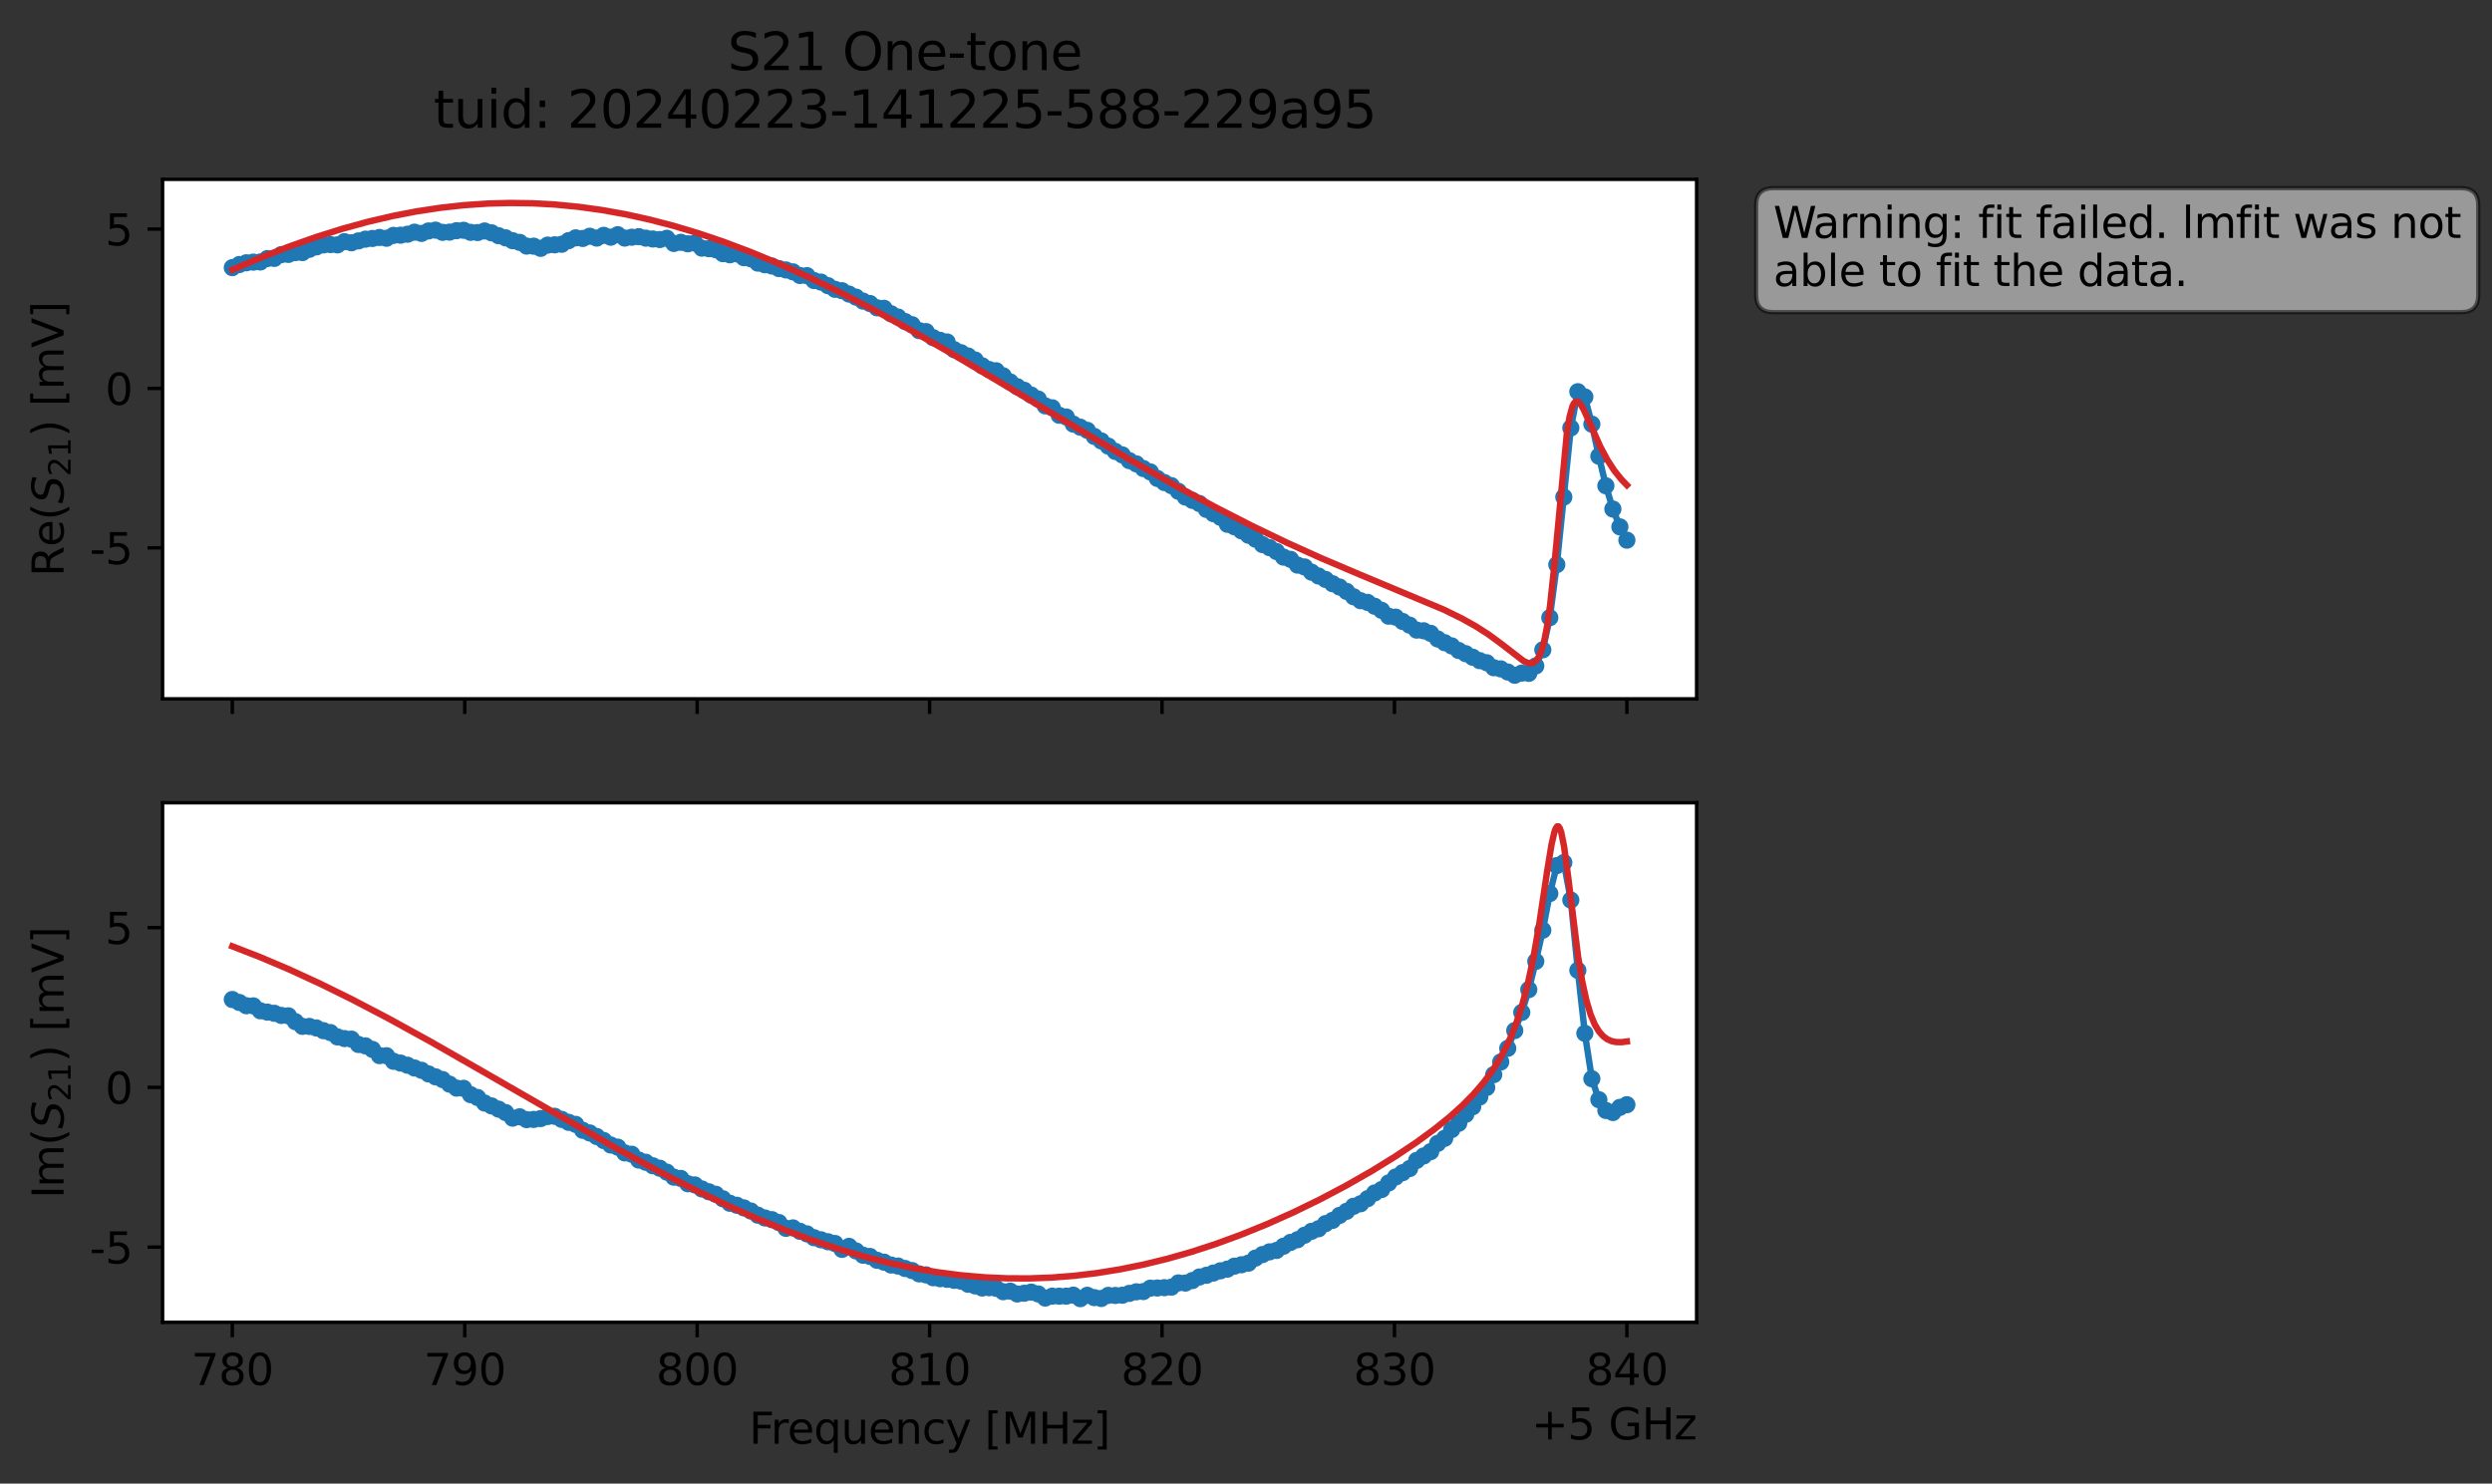 <?xml version="1.0" encoding="utf-8" standalone="no"?>
<!DOCTYPE svg PUBLIC "-//W3C//DTD SVG 1.1//EN"
  "http://www.w3.org/Graphics/SVG/1.1/DTD/svg11.dtd">
<svg xmlns:xlink="http://www.w3.org/1999/xlink" width="580.132pt" height="345.428pt" viewBox="0 0 580.132 345.428" xmlns="http://www.w3.org/2000/svg" version="1.1">
 <rect x="0" y="0" width="580.132" height="345.428" fill="#333333" stroke="none"/>
 <defs>
  <style type="text/css">*{stroke-linejoin: round; stroke-linecap: butt}</style>
 </defs>
 <g id="figure_1">
  <g id="patch_1">
   <path d="M 0 345.428 
L 580.132 345.428 
L 580.132 -0 
L 0 -0 
L 0 345.428 
z
" style="fill: none; opacity: 0"/>
  </g>
  <g id="axes_1">
   <g id="patch_2">
    <path d="M 37.848 162.72 
L 394.968 162.72 
L 394.968 41.76 
L 37.848 41.76 
z
" style="fill: #ffffff"/>
   </g>
   <g id="matplotlib.axis_1">
    <g id="xtick_1">
     <g id="line2d_1">
      <defs>
       <path id="ma243d73361" d="M 0 0 
L 0 3.5 
" style="stroke: #000000; stroke-width: 0.8"/>
      </defs>
      <g>
       <use xlink:href="#ma243d73361" x="54.081" y="162.72" style="stroke: #000000; stroke-width: 0.8"/>
      </g>
     </g>
    </g>
    <g id="xtick_2">
     <g id="line2d_2">
      <g>
       <use xlink:href="#ma243d73361" x="108.19" y="162.72" style="stroke: #000000; stroke-width: 0.8"/>
      </g>
     </g>
    </g>
    <g id="xtick_3">
     <g id="line2d_3">
      <g>
       <use xlink:href="#ma243d73361" x="162.299" y="162.72" style="stroke: #000000; stroke-width: 0.8"/>
      </g>
     </g>
    </g>
    <g id="xtick_4">
     <g id="line2d_4">
      <g>
       <use xlink:href="#ma243d73361" x="216.408" y="162.72" style="stroke: #000000; stroke-width: 0.8"/>
      </g>
     </g>
    </g>
    <g id="xtick_5">
     <g id="line2d_5">
      <g>
       <use xlink:href="#ma243d73361" x="270.518" y="162.72" style="stroke: #000000; stroke-width: 0.8"/>
      </g>
     </g>
    </g>
    <g id="xtick_6">
     <g id="line2d_6">
      <g>
       <use xlink:href="#ma243d73361" x="324.627" y="162.72" style="stroke: #000000; stroke-width: 0.8"/>
      </g>
     </g>
    </g>
    <g id="xtick_7">
     <g id="line2d_7">
      <g>
       <use xlink:href="#ma243d73361" x="378.736" y="162.72" style="stroke: #000000; stroke-width: 0.8"/>
      </g>
     </g>
    </g>
   </g>
   <g id="matplotlib.axis_2">
    <g id="ytick_1">
     <g id="line2d_8">
      <defs>
       <path id="m83064a1d92" d="M 0 0 
L -3.5 0 
" style="stroke: #000000; stroke-width: 0.8"/>
      </defs>
      <g>
       <use xlink:href="#m83064a1d92" x="37.848" y="127.551" style="stroke: #000000; stroke-width: 0.8"/>
      </g>
     </g>
     <g id="text_1">
      <!-- -5 -->
      <g transform="translate(20.878 131.351) scale(0.1 -0.1)">
       <defs>
        <path id="DejaVuSans-2d" d="M 313 2009 
L 1997 2009 
L 1997 1497 
L 313 1497 
L 313 2009 
z
" transform="scale(0.016)"/>
        <path id="DejaVuSans-35" d="M 691 4666 
L 3169 4666 
L 3169 4134 
L 1269 4134 
L 1269 2991 
Q 1406 3038 1543 3061 
Q 1681 3084 1819 3084 
Q 2600 3084 3056 2656 
Q 3513 2228 3513 1497 
Q 3513 744 3044 326 
Q 2575 -91 1722 -91 
Q 1428 -91 1123 -41 
Q 819 9 494 109 
L 494 744 
Q 775 591 1075 516 
Q 1375 441 1709 441 
Q 2250 441 2565 725 
Q 2881 1009 2881 1497 
Q 2881 1984 2565 2268 
Q 2250 2553 1709 2553 
Q 1456 2553 1204 2497 
Q 953 2441 691 2322 
L 691 4666 
z
" transform="scale(0.016)"/>
       </defs>
       <use xlink:href="#DejaVuSans-2d"/>
       <use xlink:href="#DejaVuSans-35" x="36.084"/>
      </g>
     </g>
    </g>
    <g id="ytick_2">
     <g id="line2d_9">
      <g>
       <use xlink:href="#m83064a1d92" x="37.848" y="90.442" style="stroke: #000000; stroke-width: 0.8"/>
      </g>
     </g>
     <g id="text_2">
      <!-- 0 -->
      <g transform="translate(24.486 94.242) scale(0.1 -0.1)">
       <defs>
        <path id="DejaVuSans-30" d="M 2034 4250 
Q 1547 4250 1301 3770 
Q 1056 3291 1056 2328 
Q 1056 1369 1301 889 
Q 1547 409 2034 409 
Q 2525 409 2770 889 
Q 3016 1369 3016 2328 
Q 3016 3291 2770 3770 
Q 2525 4250 2034 4250 
z
M 2034 4750 
Q 2819 4750 3233 4129 
Q 3647 3509 3647 2328 
Q 3647 1150 3233 529 
Q 2819 -91 2034 -91 
Q 1250 -91 836 529 
Q 422 1150 422 2328 
Q 422 3509 836 4129 
Q 1250 4750 2034 4750 
z
" transform="scale(0.016)"/>
       </defs>
       <use xlink:href="#DejaVuSans-30"/>
      </g>
     </g>
    </g>
    <g id="ytick_3">
     <g id="line2d_10">
      <g>
       <use xlink:href="#m83064a1d92" x="37.848" y="53.333" style="stroke: #000000; stroke-width: 0.8"/>
      </g>
     </g>
     <g id="text_3">
      <!-- 5 -->
      <g transform="translate(24.486 57.133) scale(0.1 -0.1)">
       <use xlink:href="#DejaVuSans-35"/>
      </g>
     </g>
    </g>
    <g id="text_4">
     <!-- Re$(S_{21})$ [mV] -->
     <g transform="translate(14.798 134.24) rotate(-90) scale(0.1 -0.1)">
      <defs>
       <path id="DejaVuSans-52" d="M 2841 2188 
Q 3044 2119 3236 1894 
Q 3428 1669 3622 1275 
L 4263 0 
L 3584 0 
L 2988 1197 
Q 2756 1666 2539 1819 
Q 2322 1972 1947 1972 
L 1259 1972 
L 1259 0 
L 628 0 
L 628 4666 
L 2053 4666 
Q 2853 4666 3247 4331 
Q 3641 3997 3641 3322 
Q 3641 2881 3436 2590 
Q 3231 2300 2841 2188 
z
M 1259 4147 
L 1259 2491 
L 2053 2491 
Q 2509 2491 2742 2702 
Q 2975 2913 2975 3322 
Q 2975 3731 2742 3939 
Q 2509 4147 2053 4147 
L 1259 4147 
z
" transform="scale(0.016)"/>
       <path id="DejaVuSans-65" d="M 3597 1894 
L 3597 1613 
L 953 1613 
Q 991 1019 1311 708 
Q 1631 397 2203 397 
Q 2534 397 2845 478 
Q 3156 559 3463 722 
L 3463 178 
Q 3153 47 2828 -22 
Q 2503 -91 2169 -91 
Q 1331 -91 842 396 
Q 353 884 353 1716 
Q 353 2575 817 3079 
Q 1281 3584 2069 3584 
Q 2775 3584 3186 3129 
Q 3597 2675 3597 1894 
z
M 3022 2063 
Q 3016 2534 2758 2815 
Q 2500 3097 2075 3097 
Q 1594 3097 1305 2825 
Q 1016 2553 972 2059 
L 3022 2063 
z
" transform="scale(0.016)"/>
       <path id="DejaVuSans-28" d="M 1984 4856 
Q 1566 4138 1362 3434 
Q 1159 2731 1159 2009 
Q 1159 1288 1364 580 
Q 1569 -128 1984 -844 
L 1484 -844 
Q 1016 -109 783 600 
Q 550 1309 550 2009 
Q 550 2706 781 3412 
Q 1013 4119 1484 4856 
L 1984 4856 
z
" transform="scale(0.016)"/>
       <path id="DejaVuSans-Oblique-53" d="M 3859 4513 
L 3738 3897 
Q 3422 4066 3111 4152 
Q 2800 4238 2509 4238 
Q 1944 4238 1609 3991 
Q 1275 3744 1275 3334 
Q 1275 3109 1398 2989 
Q 1522 2869 2034 2731 
L 2413 2638 
Q 3053 2472 3303 2217 
Q 3553 1963 3553 1503 
Q 3553 797 2998 353 
Q 2444 -91 1538 -91 
Q 1166 -91 791 -17 
Q 416 56 38 206 
L 166 856 
Q 513 641 861 531 
Q 1209 422 1556 422 
Q 2147 422 2503 684 
Q 2859 947 2859 1369 
Q 2859 1650 2717 1795 
Q 2575 1941 2106 2059 
L 1728 2156 
Q 1081 2325 845 2545 
Q 609 2766 609 3163 
Q 609 3859 1145 4304 
Q 1681 4750 2541 4750 
Q 2875 4750 3203 4690 
Q 3531 4631 3859 4513 
z
" transform="scale(0.016)"/>
       <path id="DejaVuSans-32" d="M 1228 531 
L 3431 531 
L 3431 0 
L 469 0 
L 469 531 
Q 828 903 1448 1529 
Q 2069 2156 2228 2338 
Q 2531 2678 2651 2914 
Q 2772 3150 2772 3378 
Q 2772 3750 2511 3984 
Q 2250 4219 1831 4219 
Q 1534 4219 1204 4116 
Q 875 4013 500 3803 
L 500 4441 
Q 881 4594 1212 4672 
Q 1544 4750 1819 4750 
Q 2544 4750 2975 4387 
Q 3406 4025 3406 3419 
Q 3406 3131 3298 2873 
Q 3191 2616 2906 2266 
Q 2828 2175 2409 1742 
Q 1991 1309 1228 531 
z
" transform="scale(0.016)"/>
       <path id="DejaVuSans-31" d="M 794 531 
L 1825 531 
L 1825 4091 
L 703 3866 
L 703 4441 
L 1819 4666 
L 2450 4666 
L 2450 531 
L 3481 531 
L 3481 0 
L 794 0 
L 794 531 
z
" transform="scale(0.016)"/>
       <path id="DejaVuSans-29" d="M 513 4856 
L 1013 4856 
Q 1481 4119 1714 3412 
Q 1947 2706 1947 2009 
Q 1947 1309 1714 600 
Q 1481 -109 1013 -844 
L 513 -844 
Q 928 -128 1133 580 
Q 1338 1288 1338 2009 
Q 1338 2731 1133 3434 
Q 928 4138 513 4856 
z
" transform="scale(0.016)"/>
       <path id="DejaVuSans-20" transform="scale(0.016)"/>
       <path id="DejaVuSans-5b" d="M 550 4863 
L 1875 4863 
L 1875 4416 
L 1125 4416 
L 1125 -397 
L 1875 -397 
L 1875 -844 
L 550 -844 
L 550 4863 
z
" transform="scale(0.016)"/>
       <path id="DejaVuSans-6d" d="M 3328 2828 
Q 3544 3216 3844 3400 
Q 4144 3584 4550 3584 
Q 5097 3584 5394 3201 
Q 5691 2819 5691 2113 
L 5691 0 
L 5113 0 
L 5113 2094 
Q 5113 2597 4934 2840 
Q 4756 3084 4391 3084 
Q 3944 3084 3684 2787 
Q 3425 2491 3425 1978 
L 3425 0 
L 2847 0 
L 2847 2094 
Q 2847 2600 2669 2842 
Q 2491 3084 2119 3084 
Q 1678 3084 1418 2786 
Q 1159 2488 1159 1978 
L 1159 0 
L 581 0 
L 581 3500 
L 1159 3500 
L 1159 2956 
Q 1356 3278 1631 3431 
Q 1906 3584 2284 3584 
Q 2666 3584 2933 3390 
Q 3200 3197 3328 2828 
z
" transform="scale(0.016)"/>
       <path id="DejaVuSans-56" d="M 1831 0 
L 50 4666 
L 709 4666 
L 2188 738 
L 3669 4666 
L 4325 4666 
L 2547 0 
L 1831 0 
z
" transform="scale(0.016)"/>
       <path id="DejaVuSans-5d" d="M 1947 4863 
L 1947 -844 
L 622 -844 
L 622 -397 
L 1369 -397 
L 1369 4416 
L 622 4416 
L 622 4863 
L 1947 4863 
z
" transform="scale(0.016)"/>
      </defs>
      <use xlink:href="#DejaVuSans-52" transform="translate(0 0.016)"/>
      <use xlink:href="#DejaVuSans-65" transform="translate(69.482 0.016)"/>
      <use xlink:href="#DejaVuSans-28" transform="translate(131.006 0.016)"/>
      <use xlink:href="#DejaVuSans-Oblique-53" transform="translate(170.02 0.016)"/>
      <use xlink:href="#DejaVuSans-32" transform="translate(233.496 -16.391) scale(0.7)"/>
      <use xlink:href="#DejaVuSans-31" transform="translate(278.032 -16.391) scale(0.7)"/>
      <use xlink:href="#DejaVuSans-29" transform="translate(325.303 0.016)"/>
      <use xlink:href="#DejaVuSans-20" transform="translate(364.316 0.016)"/>
      <use xlink:href="#DejaVuSans-5b" transform="translate(396.104 0.016)"/>
      <use xlink:href="#DejaVuSans-6d" transform="translate(435.117 0.016)"/>
      <use xlink:href="#DejaVuSans-56" transform="translate(532.529 0.016)"/>
      <use xlink:href="#DejaVuSans-5d" transform="translate(600.938 0.016)"/>
     </g>
    </g>
   </g>
   <g id="line2d_11">
    <path d="M 54.081 62.313 
L 55.713 61.593 
L 57.344 61.185 
L 60.607 60.993 
L 62.238 60.201 
L 63.87 60.159 
L 65.501 59.283 
L 67.133 59.236 
L 68.764 58.814 
L 70.395 58.812 
L 72.027 58.041 
L 75.29 57.019 
L 76.921 56.945 
L 78.553 57.017 
L 80.184 56.268 
L 81.815 56.528 
L 85.078 55.682 
L 88.341 55.293 
L 89.973 55.47 
L 91.604 54.803 
L 93.235 54.763 
L 94.867 54.537 
L 96.498 54.059 
L 98.13 54.346 
L 99.761 53.774 
L 101.393 53.585 
L 103.024 54.095 
L 104.655 54.047 
L 106.287 53.715 
L 107.918 53.616 
L 109.55 54.096 
L 111.181 54.149 
L 112.813 53.782 
L 114.444 54.211 
L 116.076 54.886 
L 117.707 55.379 
L 119.338 56.044 
L 120.97 56.432 
L 122.601 57.296 
L 124.233 57.318 
L 125.864 57.821 
L 127.496 57.064 
L 130.758 56.871 
L 132.39 56.023 
L 134.021 55.377 
L 135.653 55.522 
L 137.284 55.006 
L 138.916 55.433 
L 140.547 54.796 
L 142.178 55.221 
L 143.81 54.65 
L 145.441 55.431 
L 148.704 55.108 
L 150.336 55.448 
L 153.598 55.775 
L 155.23 55.482 
L 156.861 56.685 
L 158.493 56.421 
L 160.124 56.766 
L 161.756 56.597 
L 163.387 57.778 
L 165.018 57.905 
L 166.65 58.154 
L 168.281 59.055 
L 169.913 59.322 
L 171.544 59.11 
L 173.176 59.997 
L 174.807 60.263 
L 176.438 61.263 
L 179.701 61.936 
L 181.333 62.531 
L 182.964 62.853 
L 184.596 63.294 
L 186.227 64.147 
L 187.858 64.179 
L 189.49 65.317 
L 191.121 65.68 
L 194.384 67.361 
L 196.016 67.691 
L 204.173 71.67 
L 205.804 71.787 
L 207.436 73.05 
L 209.067 73.818 
L 210.698 74.865 
L 212.33 75.606 
L 213.961 76.98 
L 215.593 77.21 
L 217.224 78.615 
L 218.856 79.243 
L 220.487 79.624 
L 222.118 81.412 
L 225.381 82.895 
L 227.013 83.829 
L 228.644 85.171 
L 230.276 86.049 
L 231.907 86.326 
L 233.538 87.506 
L 235.17 88.93 
L 236.801 90.03 
L 238.433 90.869 
L 240.064 91.985 
L 241.696 92.91 
L 243.327 94.499 
L 244.958 94.952 
L 246.59 96.692 
L 248.221 97.09 
L 249.853 98.743 
L 253.116 100.193 
L 254.747 101.612 
L 256.378 102.668 
L 259.641 105.114 
L 261.273 105.924 
L 262.904 107.25 
L 264.536 108.002 
L 266.167 109.089 
L 267.798 109.883 
L 269.43 111.396 
L 271.061 112.348 
L 272.693 113.07 
L 275.956 115.731 
L 279.218 117.235 
L 280.85 118.611 
L 282.481 119.598 
L 284.113 120.451 
L 285.744 122.073 
L 287.376 122.653 
L 292.27 125.536 
L 293.901 126.799 
L 295.533 127.511 
L 297.164 128.418 
L 298.796 129.714 
L 300.427 130.229 
L 302.059 131.575 
L 303.69 132 
L 305.321 133.224 
L 313.479 137.699 
L 315.11 138.942 
L 316.741 139.861 
L 318.373 140.258 
L 321.636 142.113 
L 323.267 143.473 
L 324.899 143.691 
L 326.53 144.699 
L 328.161 145.56 
L 329.793 146.708 
L 331.424 146.868 
L 333.056 147.469 
L 334.687 148.772 
L 342.844 153.031 
L 344.476 153.823 
L 346.107 154.31 
L 347.739 155.468 
L 349.37 155.738 
L 352.633 157.222 
L 354.264 156.717 
L 355.896 156.776 
L 357.527 155.052 
L 359.159 151.305 
L 360.79 143.817 
L 362.421 131.465 
L 365.684 99.636 
L 367.316 91.203 
L 368.947 92.418 
L 370.579 98.764 
L 372.21 106.224 
L 373.841 113.107 
L 375.473 118.524 
L 377.104 122.674 
L 378.736 125.769 
L 378.736 125.769 
" clip-path="url(#pbd50193f39)" style="fill: none; stroke: #1f77b4; stroke-width: 1.5; stroke-linecap: square"/>
    <defs>
     <path id="md80ca498b8" d="M 0 1.5 
C 0.398 1.5 0.779 1.342 1.061 1.061 
C 1.342 0.779 1.5 0.398 1.5 0 
C 1.5 -0.398 1.342 -0.779 1.061 -1.061 
C 0.779 -1.342 0.398 -1.5 0 -1.5 
C -0.398 -1.5 -0.779 -1.342 -1.061 -1.061 
C -1.342 -0.779 -1.5 -0.398 -1.5 0 
C -1.5 0.398 -1.342 0.779 -1.061 1.061 
C -0.779 1.342 -0.398 1.5 0 1.5 
z
" style="stroke: #1f77b4"/>
    </defs>
    <g clip-path="url(#pbd50193f39)">
     <use xlink:href="#md80ca498b8" x="54.081" y="62.313" style="fill: #1f77b4; stroke: #1f77b4"/>
     <use xlink:href="#md80ca498b8" x="55.713" y="61.593" style="fill: #1f77b4; stroke: #1f77b4"/>
     <use xlink:href="#md80ca498b8" x="57.344" y="61.185" style="fill: #1f77b4; stroke: #1f77b4"/>
     <use xlink:href="#md80ca498b8" x="58.975" y="61.035" style="fill: #1f77b4; stroke: #1f77b4"/>
     <use xlink:href="#md80ca498b8" x="60.607" y="60.993" style="fill: #1f77b4; stroke: #1f77b4"/>
     <use xlink:href="#md80ca498b8" x="62.238" y="60.201" style="fill: #1f77b4; stroke: #1f77b4"/>
     <use xlink:href="#md80ca498b8" x="63.87" y="60.159" style="fill: #1f77b4; stroke: #1f77b4"/>
     <use xlink:href="#md80ca498b8" x="65.501" y="59.283" style="fill: #1f77b4; stroke: #1f77b4"/>
     <use xlink:href="#md80ca498b8" x="67.133" y="59.236" style="fill: #1f77b4; stroke: #1f77b4"/>
     <use xlink:href="#md80ca498b8" x="68.764" y="58.814" style="fill: #1f77b4; stroke: #1f77b4"/>
     <use xlink:href="#md80ca498b8" x="70.395" y="58.812" style="fill: #1f77b4; stroke: #1f77b4"/>
     <use xlink:href="#md80ca498b8" x="72.027" y="58.041" style="fill: #1f77b4; stroke: #1f77b4"/>
     <use xlink:href="#md80ca498b8" x="73.658" y="57.482" style="fill: #1f77b4; stroke: #1f77b4"/>
     <use xlink:href="#md80ca498b8" x="75.29" y="57.019" style="fill: #1f77b4; stroke: #1f77b4"/>
     <use xlink:href="#md80ca498b8" x="76.921" y="56.945" style="fill: #1f77b4; stroke: #1f77b4"/>
     <use xlink:href="#md80ca498b8" x="78.553" y="57.017" style="fill: #1f77b4; stroke: #1f77b4"/>
     <use xlink:href="#md80ca498b8" x="80.184" y="56.268" style="fill: #1f77b4; stroke: #1f77b4"/>
     <use xlink:href="#md80ca498b8" x="81.815" y="56.528" style="fill: #1f77b4; stroke: #1f77b4"/>
     <use xlink:href="#md80ca498b8" x="83.447" y="56.091" style="fill: #1f77b4; stroke: #1f77b4"/>
     <use xlink:href="#md80ca498b8" x="85.078" y="55.682" style="fill: #1f77b4; stroke: #1f77b4"/>
     <use xlink:href="#md80ca498b8" x="86.71" y="55.522" style="fill: #1f77b4; stroke: #1f77b4"/>
     <use xlink:href="#md80ca498b8" x="88.341" y="55.293" style="fill: #1f77b4; stroke: #1f77b4"/>
     <use xlink:href="#md80ca498b8" x="89.973" y="55.47" style="fill: #1f77b4; stroke: #1f77b4"/>
     <use xlink:href="#md80ca498b8" x="91.604" y="54.803" style="fill: #1f77b4; stroke: #1f77b4"/>
     <use xlink:href="#md80ca498b8" x="93.235" y="54.763" style="fill: #1f77b4; stroke: #1f77b4"/>
     <use xlink:href="#md80ca498b8" x="94.867" y="54.537" style="fill: #1f77b4; stroke: #1f77b4"/>
     <use xlink:href="#md80ca498b8" x="96.498" y="54.059" style="fill: #1f77b4; stroke: #1f77b4"/>
     <use xlink:href="#md80ca498b8" x="98.13" y="54.346" style="fill: #1f77b4; stroke: #1f77b4"/>
     <use xlink:href="#md80ca498b8" x="99.761" y="53.774" style="fill: #1f77b4; stroke: #1f77b4"/>
     <use xlink:href="#md80ca498b8" x="101.393" y="53.585" style="fill: #1f77b4; stroke: #1f77b4"/>
     <use xlink:href="#md80ca498b8" x="103.024" y="54.095" style="fill: #1f77b4; stroke: #1f77b4"/>
     <use xlink:href="#md80ca498b8" x="104.655" y="54.047" style="fill: #1f77b4; stroke: #1f77b4"/>
     <use xlink:href="#md80ca498b8" x="106.287" y="53.715" style="fill: #1f77b4; stroke: #1f77b4"/>
     <use xlink:href="#md80ca498b8" x="107.918" y="53.616" style="fill: #1f77b4; stroke: #1f77b4"/>
     <use xlink:href="#md80ca498b8" x="109.55" y="54.096" style="fill: #1f77b4; stroke: #1f77b4"/>
     <use xlink:href="#md80ca498b8" x="111.181" y="54.149" style="fill: #1f77b4; stroke: #1f77b4"/>
     <use xlink:href="#md80ca498b8" x="112.813" y="53.782" style="fill: #1f77b4; stroke: #1f77b4"/>
     <use xlink:href="#md80ca498b8" x="114.444" y="54.211" style="fill: #1f77b4; stroke: #1f77b4"/>
     <use xlink:href="#md80ca498b8" x="116.076" y="54.886" style="fill: #1f77b4; stroke: #1f77b4"/>
     <use xlink:href="#md80ca498b8" x="117.707" y="55.379" style="fill: #1f77b4; stroke: #1f77b4"/>
     <use xlink:href="#md80ca498b8" x="119.338" y="56.044" style="fill: #1f77b4; stroke: #1f77b4"/>
     <use xlink:href="#md80ca498b8" x="120.97" y="56.432" style="fill: #1f77b4; stroke: #1f77b4"/>
     <use xlink:href="#md80ca498b8" x="122.601" y="57.296" style="fill: #1f77b4; stroke: #1f77b4"/>
     <use xlink:href="#md80ca498b8" x="124.233" y="57.318" style="fill: #1f77b4; stroke: #1f77b4"/>
     <use xlink:href="#md80ca498b8" x="125.864" y="57.821" style="fill: #1f77b4; stroke: #1f77b4"/>
     <use xlink:href="#md80ca498b8" x="127.496" y="57.064" style="fill: #1f77b4; stroke: #1f77b4"/>
     <use xlink:href="#md80ca498b8" x="129.127" y="57.003" style="fill: #1f77b4; stroke: #1f77b4"/>
     <use xlink:href="#md80ca498b8" x="130.758" y="56.871" style="fill: #1f77b4; stroke: #1f77b4"/>
     <use xlink:href="#md80ca498b8" x="132.39" y="56.023" style="fill: #1f77b4; stroke: #1f77b4"/>
     <use xlink:href="#md80ca498b8" x="134.021" y="55.377" style="fill: #1f77b4; stroke: #1f77b4"/>
     <use xlink:href="#md80ca498b8" x="135.653" y="55.522" style="fill: #1f77b4; stroke: #1f77b4"/>
     <use xlink:href="#md80ca498b8" x="137.284" y="55.006" style="fill: #1f77b4; stroke: #1f77b4"/>
     <use xlink:href="#md80ca498b8" x="138.916" y="55.433" style="fill: #1f77b4; stroke: #1f77b4"/>
     <use xlink:href="#md80ca498b8" x="140.547" y="54.796" style="fill: #1f77b4; stroke: #1f77b4"/>
     <use xlink:href="#md80ca498b8" x="142.178" y="55.221" style="fill: #1f77b4; stroke: #1f77b4"/>
     <use xlink:href="#md80ca498b8" x="143.81" y="54.65" style="fill: #1f77b4; stroke: #1f77b4"/>
     <use xlink:href="#md80ca498b8" x="145.441" y="55.431" style="fill: #1f77b4; stroke: #1f77b4"/>
     <use xlink:href="#md80ca498b8" x="147.073" y="55.231" style="fill: #1f77b4; stroke: #1f77b4"/>
     <use xlink:href="#md80ca498b8" x="148.704" y="55.108" style="fill: #1f77b4; stroke: #1f77b4"/>
     <use xlink:href="#md80ca498b8" x="150.336" y="55.448" style="fill: #1f77b4; stroke: #1f77b4"/>
     <use xlink:href="#md80ca498b8" x="151.967" y="55.646" style="fill: #1f77b4; stroke: #1f77b4"/>
     <use xlink:href="#md80ca498b8" x="153.598" y="55.775" style="fill: #1f77b4; stroke: #1f77b4"/>
     <use xlink:href="#md80ca498b8" x="155.23" y="55.482" style="fill: #1f77b4; stroke: #1f77b4"/>
     <use xlink:href="#md80ca498b8" x="156.861" y="56.685" style="fill: #1f77b4; stroke: #1f77b4"/>
     <use xlink:href="#md80ca498b8" x="158.493" y="56.421" style="fill: #1f77b4; stroke: #1f77b4"/>
     <use xlink:href="#md80ca498b8" x="160.124" y="56.766" style="fill: #1f77b4; stroke: #1f77b4"/>
     <use xlink:href="#md80ca498b8" x="161.756" y="56.597" style="fill: #1f77b4; stroke: #1f77b4"/>
     <use xlink:href="#md80ca498b8" x="163.387" y="57.778" style="fill: #1f77b4; stroke: #1f77b4"/>
     <use xlink:href="#md80ca498b8" x="165.018" y="57.905" style="fill: #1f77b4; stroke: #1f77b4"/>
     <use xlink:href="#md80ca498b8" x="166.65" y="58.154" style="fill: #1f77b4; stroke: #1f77b4"/>
     <use xlink:href="#md80ca498b8" x="168.281" y="59.055" style="fill: #1f77b4; stroke: #1f77b4"/>
     <use xlink:href="#md80ca498b8" x="169.913" y="59.322" style="fill: #1f77b4; stroke: #1f77b4"/>
     <use xlink:href="#md80ca498b8" x="171.544" y="59.11" style="fill: #1f77b4; stroke: #1f77b4"/>
     <use xlink:href="#md80ca498b8" x="173.176" y="59.997" style="fill: #1f77b4; stroke: #1f77b4"/>
     <use xlink:href="#md80ca498b8" x="174.807" y="60.263" style="fill: #1f77b4; stroke: #1f77b4"/>
     <use xlink:href="#md80ca498b8" x="176.438" y="61.263" style="fill: #1f77b4; stroke: #1f77b4"/>
     <use xlink:href="#md80ca498b8" x="178.07" y="61.644" style="fill: #1f77b4; stroke: #1f77b4"/>
     <use xlink:href="#md80ca498b8" x="179.701" y="61.936" style="fill: #1f77b4; stroke: #1f77b4"/>
     <use xlink:href="#md80ca498b8" x="181.333" y="62.531" style="fill: #1f77b4; stroke: #1f77b4"/>
     <use xlink:href="#md80ca498b8" x="182.964" y="62.853" style="fill: #1f77b4; stroke: #1f77b4"/>
     <use xlink:href="#md80ca498b8" x="184.596" y="63.294" style="fill: #1f77b4; stroke: #1f77b4"/>
     <use xlink:href="#md80ca498b8" x="186.227" y="64.147" style="fill: #1f77b4; stroke: #1f77b4"/>
     <use xlink:href="#md80ca498b8" x="187.858" y="64.179" style="fill: #1f77b4; stroke: #1f77b4"/>
     <use xlink:href="#md80ca498b8" x="189.49" y="65.317" style="fill: #1f77b4; stroke: #1f77b4"/>
     <use xlink:href="#md80ca498b8" x="191.121" y="65.68" style="fill: #1f77b4; stroke: #1f77b4"/>
     <use xlink:href="#md80ca498b8" x="192.753" y="66.516" style="fill: #1f77b4; stroke: #1f77b4"/>
     <use xlink:href="#md80ca498b8" x="194.384" y="67.361" style="fill: #1f77b4; stroke: #1f77b4"/>
     <use xlink:href="#md80ca498b8" x="196.016" y="67.691" style="fill: #1f77b4; stroke: #1f77b4"/>
     <use xlink:href="#md80ca498b8" x="197.647" y="68.468" style="fill: #1f77b4; stroke: #1f77b4"/>
     <use xlink:href="#md80ca498b8" x="199.278" y="69.179" style="fill: #1f77b4; stroke: #1f77b4"/>
     <use xlink:href="#md80ca498b8" x="200.91" y="70.11" style="fill: #1f77b4; stroke: #1f77b4"/>
     <use xlink:href="#md80ca498b8" x="202.541" y="70.676" style="fill: #1f77b4; stroke: #1f77b4"/>
     <use xlink:href="#md80ca498b8" x="204.173" y="71.67" style="fill: #1f77b4; stroke: #1f77b4"/>
     <use xlink:href="#md80ca498b8" x="205.804" y="71.787" style="fill: #1f77b4; stroke: #1f77b4"/>
     <use xlink:href="#md80ca498b8" x="207.436" y="73.05" style="fill: #1f77b4; stroke: #1f77b4"/>
     <use xlink:href="#md80ca498b8" x="209.067" y="73.818" style="fill: #1f77b4; stroke: #1f77b4"/>
     <use xlink:href="#md80ca498b8" x="210.698" y="74.865" style="fill: #1f77b4; stroke: #1f77b4"/>
     <use xlink:href="#md80ca498b8" x="212.33" y="75.606" style="fill: #1f77b4; stroke: #1f77b4"/>
     <use xlink:href="#md80ca498b8" x="213.961" y="76.98" style="fill: #1f77b4; stroke: #1f77b4"/>
     <use xlink:href="#md80ca498b8" x="215.593" y="77.21" style="fill: #1f77b4; stroke: #1f77b4"/>
     <use xlink:href="#md80ca498b8" x="217.224" y="78.615" style="fill: #1f77b4; stroke: #1f77b4"/>
     <use xlink:href="#md80ca498b8" x="218.856" y="79.243" style="fill: #1f77b4; stroke: #1f77b4"/>
     <use xlink:href="#md80ca498b8" x="220.487" y="79.624" style="fill: #1f77b4; stroke: #1f77b4"/>
     <use xlink:href="#md80ca498b8" x="222.118" y="81.412" style="fill: #1f77b4; stroke: #1f77b4"/>
     <use xlink:href="#md80ca498b8" x="223.75" y="82.135" style="fill: #1f77b4; stroke: #1f77b4"/>
     <use xlink:href="#md80ca498b8" x="225.381" y="82.895" style="fill: #1f77b4; stroke: #1f77b4"/>
     <use xlink:href="#md80ca498b8" x="227.013" y="83.829" style="fill: #1f77b4; stroke: #1f77b4"/>
     <use xlink:href="#md80ca498b8" x="228.644" y="85.171" style="fill: #1f77b4; stroke: #1f77b4"/>
     <use xlink:href="#md80ca498b8" x="230.276" y="86.049" style="fill: #1f77b4; stroke: #1f77b4"/>
     <use xlink:href="#md80ca498b8" x="231.907" y="86.326" style="fill: #1f77b4; stroke: #1f77b4"/>
     <use xlink:href="#md80ca498b8" x="233.538" y="87.506" style="fill: #1f77b4; stroke: #1f77b4"/>
     <use xlink:href="#md80ca498b8" x="235.17" y="88.93" style="fill: #1f77b4; stroke: #1f77b4"/>
     <use xlink:href="#md80ca498b8" x="236.801" y="90.03" style="fill: #1f77b4; stroke: #1f77b4"/>
     <use xlink:href="#md80ca498b8" x="238.433" y="90.869" style="fill: #1f77b4; stroke: #1f77b4"/>
     <use xlink:href="#md80ca498b8" x="240.064" y="91.985" style="fill: #1f77b4; stroke: #1f77b4"/>
     <use xlink:href="#md80ca498b8" x="241.696" y="92.91" style="fill: #1f77b4; stroke: #1f77b4"/>
     <use xlink:href="#md80ca498b8" x="243.327" y="94.499" style="fill: #1f77b4; stroke: #1f77b4"/>
     <use xlink:href="#md80ca498b8" x="244.958" y="94.952" style="fill: #1f77b4; stroke: #1f77b4"/>
     <use xlink:href="#md80ca498b8" x="246.59" y="96.692" style="fill: #1f77b4; stroke: #1f77b4"/>
     <use xlink:href="#md80ca498b8" x="248.221" y="97.09" style="fill: #1f77b4; stroke: #1f77b4"/>
     <use xlink:href="#md80ca498b8" x="249.853" y="98.743" style="fill: #1f77b4; stroke: #1f77b4"/>
     <use xlink:href="#md80ca498b8" x="251.484" y="99.467" style="fill: #1f77b4; stroke: #1f77b4"/>
     <use xlink:href="#md80ca498b8" x="253.116" y="100.193" style="fill: #1f77b4; stroke: #1f77b4"/>
     <use xlink:href="#md80ca498b8" x="254.747" y="101.612" style="fill: #1f77b4; stroke: #1f77b4"/>
     <use xlink:href="#md80ca498b8" x="256.378" y="102.668" style="fill: #1f77b4; stroke: #1f77b4"/>
     <use xlink:href="#md80ca498b8" x="258.01" y="103.876" style="fill: #1f77b4; stroke: #1f77b4"/>
     <use xlink:href="#md80ca498b8" x="259.641" y="105.114" style="fill: #1f77b4; stroke: #1f77b4"/>
     <use xlink:href="#md80ca498b8" x="261.273" y="105.924" style="fill: #1f77b4; stroke: #1f77b4"/>
     <use xlink:href="#md80ca498b8" x="262.904" y="107.25" style="fill: #1f77b4; stroke: #1f77b4"/>
     <use xlink:href="#md80ca498b8" x="264.536" y="108.002" style="fill: #1f77b4; stroke: #1f77b4"/>
     <use xlink:href="#md80ca498b8" x="266.167" y="109.089" style="fill: #1f77b4; stroke: #1f77b4"/>
     <use xlink:href="#md80ca498b8" x="267.798" y="109.883" style="fill: #1f77b4; stroke: #1f77b4"/>
     <use xlink:href="#md80ca498b8" x="269.43" y="111.396" style="fill: #1f77b4; stroke: #1f77b4"/>
     <use xlink:href="#md80ca498b8" x="271.061" y="112.348" style="fill: #1f77b4; stroke: #1f77b4"/>
     <use xlink:href="#md80ca498b8" x="272.693" y="113.07" style="fill: #1f77b4; stroke: #1f77b4"/>
     <use xlink:href="#md80ca498b8" x="274.324" y="114.395" style="fill: #1f77b4; stroke: #1f77b4"/>
     <use xlink:href="#md80ca498b8" x="275.956" y="115.731" style="fill: #1f77b4; stroke: #1f77b4"/>
     <use xlink:href="#md80ca498b8" x="277.587" y="116.507" style="fill: #1f77b4; stroke: #1f77b4"/>
     <use xlink:href="#md80ca498b8" x="279.218" y="117.235" style="fill: #1f77b4; stroke: #1f77b4"/>
     <use xlink:href="#md80ca498b8" x="280.85" y="118.611" style="fill: #1f77b4; stroke: #1f77b4"/>
     <use xlink:href="#md80ca498b8" x="282.481" y="119.598" style="fill: #1f77b4; stroke: #1f77b4"/>
     <use xlink:href="#md80ca498b8" x="284.113" y="120.451" style="fill: #1f77b4; stroke: #1f77b4"/>
     <use xlink:href="#md80ca498b8" x="285.744" y="122.073" style="fill: #1f77b4; stroke: #1f77b4"/>
     <use xlink:href="#md80ca498b8" x="287.376" y="122.653" style="fill: #1f77b4; stroke: #1f77b4"/>
     <use xlink:href="#md80ca498b8" x="289.007" y="123.592" style="fill: #1f77b4; stroke: #1f77b4"/>
     <use xlink:href="#md80ca498b8" x="290.638" y="124.614" style="fill: #1f77b4; stroke: #1f77b4"/>
     <use xlink:href="#md80ca498b8" x="292.27" y="125.536" style="fill: #1f77b4; stroke: #1f77b4"/>
     <use xlink:href="#md80ca498b8" x="293.901" y="126.799" style="fill: #1f77b4; stroke: #1f77b4"/>
     <use xlink:href="#md80ca498b8" x="295.533" y="127.511" style="fill: #1f77b4; stroke: #1f77b4"/>
     <use xlink:href="#md80ca498b8" x="297.164" y="128.418" style="fill: #1f77b4; stroke: #1f77b4"/>
     <use xlink:href="#md80ca498b8" x="298.796" y="129.714" style="fill: #1f77b4; stroke: #1f77b4"/>
     <use xlink:href="#md80ca498b8" x="300.427" y="130.229" style="fill: #1f77b4; stroke: #1f77b4"/>
     <use xlink:href="#md80ca498b8" x="302.059" y="131.575" style="fill: #1f77b4; stroke: #1f77b4"/>
     <use xlink:href="#md80ca498b8" x="303.69" y="132" style="fill: #1f77b4; stroke: #1f77b4"/>
     <use xlink:href="#md80ca498b8" x="305.321" y="133.224" style="fill: #1f77b4; stroke: #1f77b4"/>
     <use xlink:href="#md80ca498b8" x="306.953" y="134.114" style="fill: #1f77b4; stroke: #1f77b4"/>
     <use xlink:href="#md80ca498b8" x="308.584" y="134.907" style="fill: #1f77b4; stroke: #1f77b4"/>
     <use xlink:href="#md80ca498b8" x="310.216" y="135.907" style="fill: #1f77b4; stroke: #1f77b4"/>
     <use xlink:href="#md80ca498b8" x="311.847" y="136.676" style="fill: #1f77b4; stroke: #1f77b4"/>
     <use xlink:href="#md80ca498b8" x="313.479" y="137.699" style="fill: #1f77b4; stroke: #1f77b4"/>
     <use xlink:href="#md80ca498b8" x="315.11" y="138.942" style="fill: #1f77b4; stroke: #1f77b4"/>
     <use xlink:href="#md80ca498b8" x="316.741" y="139.861" style="fill: #1f77b4; stroke: #1f77b4"/>
     <use xlink:href="#md80ca498b8" x="318.373" y="140.258" style="fill: #1f77b4; stroke: #1f77b4"/>
     <use xlink:href="#md80ca498b8" x="320.004" y="141.15" style="fill: #1f77b4; stroke: #1f77b4"/>
     <use xlink:href="#md80ca498b8" x="321.636" y="142.113" style="fill: #1f77b4; stroke: #1f77b4"/>
     <use xlink:href="#md80ca498b8" x="323.267" y="143.473" style="fill: #1f77b4; stroke: #1f77b4"/>
     <use xlink:href="#md80ca498b8" x="324.899" y="143.691" style="fill: #1f77b4; stroke: #1f77b4"/>
     <use xlink:href="#md80ca498b8" x="326.53" y="144.699" style="fill: #1f77b4; stroke: #1f77b4"/>
     <use xlink:href="#md80ca498b8" x="328.161" y="145.56" style="fill: #1f77b4; stroke: #1f77b4"/>
     <use xlink:href="#md80ca498b8" x="329.793" y="146.708" style="fill: #1f77b4; stroke: #1f77b4"/>
     <use xlink:href="#md80ca498b8" x="331.424" y="146.868" style="fill: #1f77b4; stroke: #1f77b4"/>
     <use xlink:href="#md80ca498b8" x="333.056" y="147.469" style="fill: #1f77b4; stroke: #1f77b4"/>
     <use xlink:href="#md80ca498b8" x="334.687" y="148.772" style="fill: #1f77b4; stroke: #1f77b4"/>
     <use xlink:href="#md80ca498b8" x="336.319" y="149.643" style="fill: #1f77b4; stroke: #1f77b4"/>
     <use xlink:href="#md80ca498b8" x="337.95" y="150.391" style="fill: #1f77b4; stroke: #1f77b4"/>
     <use xlink:href="#md80ca498b8" x="339.581" y="151.458" style="fill: #1f77b4; stroke: #1f77b4"/>
     <use xlink:href="#md80ca498b8" x="341.213" y="152.198" style="fill: #1f77b4; stroke: #1f77b4"/>
     <use xlink:href="#md80ca498b8" x="342.844" y="153.031" style="fill: #1f77b4; stroke: #1f77b4"/>
     <use xlink:href="#md80ca498b8" x="344.476" y="153.823" style="fill: #1f77b4; stroke: #1f77b4"/>
     <use xlink:href="#md80ca498b8" x="346.107" y="154.31" style="fill: #1f77b4; stroke: #1f77b4"/>
     <use xlink:href="#md80ca498b8" x="347.739" y="155.468" style="fill: #1f77b4; stroke: #1f77b4"/>
     <use xlink:href="#md80ca498b8" x="349.37" y="155.738" style="fill: #1f77b4; stroke: #1f77b4"/>
     <use xlink:href="#md80ca498b8" x="351.001" y="156.464" style="fill: #1f77b4; stroke: #1f77b4"/>
     <use xlink:href="#md80ca498b8" x="352.633" y="157.222" style="fill: #1f77b4; stroke: #1f77b4"/>
     <use xlink:href="#md80ca498b8" x="354.264" y="156.717" style="fill: #1f77b4; stroke: #1f77b4"/>
     <use xlink:href="#md80ca498b8" x="355.896" y="156.776" style="fill: #1f77b4; stroke: #1f77b4"/>
     <use xlink:href="#md80ca498b8" x="357.527" y="155.052" style="fill: #1f77b4; stroke: #1f77b4"/>
     <use xlink:href="#md80ca498b8" x="359.159" y="151.305" style="fill: #1f77b4; stroke: #1f77b4"/>
     <use xlink:href="#md80ca498b8" x="360.79" y="143.817" style="fill: #1f77b4; stroke: #1f77b4"/>
     <use xlink:href="#md80ca498b8" x="362.421" y="131.465" style="fill: #1f77b4; stroke: #1f77b4"/>
     <use xlink:href="#md80ca498b8" x="364.053" y="115.731" style="fill: #1f77b4; stroke: #1f77b4"/>
     <use xlink:href="#md80ca498b8" x="365.684" y="99.636" style="fill: #1f77b4; stroke: #1f77b4"/>
     <use xlink:href="#md80ca498b8" x="367.316" y="91.203" style="fill: #1f77b4; stroke: #1f77b4"/>
     <use xlink:href="#md80ca498b8" x="368.947" y="92.418" style="fill: #1f77b4; stroke: #1f77b4"/>
     <use xlink:href="#md80ca498b8" x="370.579" y="98.764" style="fill: #1f77b4; stroke: #1f77b4"/>
     <use xlink:href="#md80ca498b8" x="372.21" y="106.224" style="fill: #1f77b4; stroke: #1f77b4"/>
     <use xlink:href="#md80ca498b8" x="373.841" y="113.107" style="fill: #1f77b4; stroke: #1f77b4"/>
     <use xlink:href="#md80ca498b8" x="375.473" y="118.524" style="fill: #1f77b4; stroke: #1f77b4"/>
     <use xlink:href="#md80ca498b8" x="377.104" y="122.674" style="fill: #1f77b4; stroke: #1f77b4"/>
     <use xlink:href="#md80ca498b8" x="378.736" y="125.769" style="fill: #1f77b4; stroke: #1f77b4"/>
    </g>
   </g>
   <g id="line2d_12">
    <path d="M 54.081 62.819 
L 60.906 59.91 
L 67.405 57.374 
L 73.58 55.195 
L 79.755 53.255 
L 85.604 51.651 
L 91.454 50.284 
L 96.978 49.219 
L 102.503 48.38 
L 108.028 47.771 
L 113.552 47.397 
L 118.752 47.26 
L 123.952 47.335 
L 129.151 47.619 
L 134.676 48.151 
L 140.201 48.917 
L 145.725 49.912 
L 151.25 51.133 
L 156.775 52.573 
L 162.624 54.328 
L 168.474 56.31 
L 174.649 58.635 
L 181.148 61.326 
L 187.973 64.398 
L 195.122 67.862 
L 202.922 71.892 
L 211.696 76.69 
L 221.771 82.464 
L 235.095 90.378 
L 263.043 107.044 
L 273.767 113.134 
L 282.867 118.052 
L 291.316 122.375 
L 299.441 126.287 
L 307.565 129.959 
L 316.665 133.82 
L 336.163 141.973 
L 340.388 144.049 
L 343.638 145.869 
L 346.563 147.744 
L 349.488 149.895 
L 354.687 153.909 
L 355.662 154.346 
L 356.312 154.443 
L 356.962 154.302 
L 357.612 153.825 
L 358.262 152.882 
L 358.912 151.312 
L 359.562 148.923 
L 360.212 145.516 
L 360.862 140.93 
L 361.837 131.791 
L 364.762 100.887 
L 365.412 96.968 
L 366.062 94.603 
L 366.386 93.936 
L 366.711 93.563 
L 367.036 93.442 
L 367.361 93.532 
L 368.011 94.205 
L 368.661 95.324 
L 369.961 98.195 
L 372.561 104.039 
L 374.186 107.074 
L 375.811 109.574 
L 377.436 111.606 
L 378.736 112.95 
L 378.736 112.95 
" clip-path="url(#pbd50193f39)" style="fill: none; stroke: #d62728; stroke-width: 1.5; stroke-linecap: square"/>
   </g>
   <g id="patch_3">
    <path d="M 37.848 162.72 
L 37.848 41.76 
" style="fill: none; stroke: #000000; stroke-width: 0.8; stroke-linejoin: miter; stroke-linecap: square"/>
   </g>
   <g id="patch_4">
    <path d="M 394.968 162.72 
L 394.968 41.76 
" style="fill: none; stroke: #000000; stroke-width: 0.8; stroke-linejoin: miter; stroke-linecap: square"/>
   </g>
   <g id="patch_5">
    <path d="M 37.848 162.72 
L 394.968 162.72 
" style="fill: none; stroke: #000000; stroke-width: 0.8; stroke-linejoin: miter; stroke-linecap: square"/>
   </g>
   <g id="patch_6">
    <path d="M 37.848 41.76 
L 394.968 41.76 
" style="fill: none; stroke: #000000; stroke-width: 0.8; stroke-linejoin: miter; stroke-linecap: square"/>
   </g>
   <g id="text_5">
    <g id="patch_7">
     <path d="M 412.824 72.684 
L 572.932 72.684 
Q 576.932 72.684 576.932 68.684 
L 576.932 47.808 
Q 576.932 43.808 572.932 43.808 
L 412.824 43.808 
Q 408.824 43.808 408.824 47.808 
L 408.824 68.684 
Q 408.824 72.684 412.824 72.684 
z
" style="fill: #ffffff; opacity: 0.5; stroke: #000000; stroke-linejoin: miter"/>
    </g>
    <!-- Warning: fit failed. lmfit was not -->
    <g transform="translate(412.824 55.406) scale(0.1 -0.1)">
     <defs>
      <path id="DejaVuSans-57" d="M 213 4666 
L 850 4666 
L 1831 722 
L 2809 4666 
L 3519 4666 
L 4500 722 
L 5478 4666 
L 6119 4666 
L 4947 0 
L 4153 0 
L 3169 4050 
L 2175 0 
L 1381 0 
L 213 4666 
z
" transform="scale(0.016)"/>
      <path id="DejaVuSans-61" d="M 2194 1759 
Q 1497 1759 1228 1600 
Q 959 1441 959 1056 
Q 959 750 1161 570 
Q 1363 391 1709 391 
Q 2188 391 2477 730 
Q 2766 1069 2766 1631 
L 2766 1759 
L 2194 1759 
z
M 3341 1997 
L 3341 0 
L 2766 0 
L 2766 531 
Q 2569 213 2275 61 
Q 1981 -91 1556 -91 
Q 1019 -91 701 211 
Q 384 513 384 1019 
Q 384 1609 779 1909 
Q 1175 2209 1959 2209 
L 2766 2209 
L 2766 2266 
Q 2766 2663 2505 2880 
Q 2244 3097 1772 3097 
Q 1472 3097 1187 3025 
Q 903 2953 641 2809 
L 641 3341 
Q 956 3463 1253 3523 
Q 1550 3584 1831 3584 
Q 2591 3584 2966 3190 
Q 3341 2797 3341 1997 
z
" transform="scale(0.016)"/>
      <path id="DejaVuSans-72" d="M 2631 2963 
Q 2534 3019 2420 3045 
Q 2306 3072 2169 3072 
Q 1681 3072 1420 2755 
Q 1159 2438 1159 1844 
L 1159 0 
L 581 0 
L 581 3500 
L 1159 3500 
L 1159 2956 
Q 1341 3275 1631 3429 
Q 1922 3584 2338 3584 
Q 2397 3584 2469 3576 
Q 2541 3569 2628 3553 
L 2631 2963 
z
" transform="scale(0.016)"/>
      <path id="DejaVuSans-6e" d="M 3513 2113 
L 3513 0 
L 2938 0 
L 2938 2094 
Q 2938 2591 2744 2837 
Q 2550 3084 2163 3084 
Q 1697 3084 1428 2787 
Q 1159 2491 1159 1978 
L 1159 0 
L 581 0 
L 581 3500 
L 1159 3500 
L 1159 2956 
Q 1366 3272 1645 3428 
Q 1925 3584 2291 3584 
Q 2894 3584 3203 3211 
Q 3513 2838 3513 2113 
z
" transform="scale(0.016)"/>
      <path id="DejaVuSans-69" d="M 603 3500 
L 1178 3500 
L 1178 0 
L 603 0 
L 603 3500 
z
M 603 4863 
L 1178 4863 
L 1178 4134 
L 603 4134 
L 603 4863 
z
" transform="scale(0.016)"/>
      <path id="DejaVuSans-67" d="M 2906 1791 
Q 2906 2416 2648 2759 
Q 2391 3103 1925 3103 
Q 1463 3103 1205 2759 
Q 947 2416 947 1791 
Q 947 1169 1205 825 
Q 1463 481 1925 481 
Q 2391 481 2648 825 
Q 2906 1169 2906 1791 
z
M 3481 434 
Q 3481 -459 3084 -895 
Q 2688 -1331 1869 -1331 
Q 1566 -1331 1297 -1286 
Q 1028 -1241 775 -1147 
L 775 -588 
Q 1028 -725 1275 -790 
Q 1522 -856 1778 -856 
Q 2344 -856 2625 -561 
Q 2906 -266 2906 331 
L 2906 616 
Q 2728 306 2450 153 
Q 2172 0 1784 0 
Q 1141 0 747 490 
Q 353 981 353 1791 
Q 353 2603 747 3093 
Q 1141 3584 1784 3584 
Q 2172 3584 2450 3431 
Q 2728 3278 2906 2969 
L 2906 3500 
L 3481 3500 
L 3481 434 
z
" transform="scale(0.016)"/>
      <path id="DejaVuSans-3a" d="M 750 794 
L 1409 794 
L 1409 0 
L 750 0 
L 750 794 
z
M 750 3309 
L 1409 3309 
L 1409 2516 
L 750 2516 
L 750 3309 
z
" transform="scale(0.016)"/>
      <path id="DejaVuSans-66" d="M 2375 4863 
L 2375 4384 
L 1825 4384 
Q 1516 4384 1395 4259 
Q 1275 4134 1275 3809 
L 1275 3500 
L 2222 3500 
L 2222 3053 
L 1275 3053 
L 1275 0 
L 697 0 
L 697 3053 
L 147 3053 
L 147 3500 
L 697 3500 
L 697 3744 
Q 697 4328 969 4595 
Q 1241 4863 1831 4863 
L 2375 4863 
z
" transform="scale(0.016)"/>
      <path id="DejaVuSans-74" d="M 1172 4494 
L 1172 3500 
L 2356 3500 
L 2356 3053 
L 1172 3053 
L 1172 1153 
Q 1172 725 1289 603 
Q 1406 481 1766 481 
L 2356 481 
L 2356 0 
L 1766 0 
Q 1100 0 847 248 
Q 594 497 594 1153 
L 594 3053 
L 172 3053 
L 172 3500 
L 594 3500 
L 594 4494 
L 1172 4494 
z
" transform="scale(0.016)"/>
      <path id="DejaVuSans-6c" d="M 603 4863 
L 1178 4863 
L 1178 0 
L 603 0 
L 603 4863 
z
" transform="scale(0.016)"/>
      <path id="DejaVuSans-64" d="M 2906 2969 
L 2906 4863 
L 3481 4863 
L 3481 0 
L 2906 0 
L 2906 525 
Q 2725 213 2448 61 
Q 2172 -91 1784 -91 
Q 1150 -91 751 415 
Q 353 922 353 1747 
Q 353 2572 751 3078 
Q 1150 3584 1784 3584 
Q 2172 3584 2448 3432 
Q 2725 3281 2906 2969 
z
M 947 1747 
Q 947 1113 1208 752 
Q 1469 391 1925 391 
Q 2381 391 2643 752 
Q 2906 1113 2906 1747 
Q 2906 2381 2643 2742 
Q 2381 3103 1925 3103 
Q 1469 3103 1208 2742 
Q 947 2381 947 1747 
z
" transform="scale(0.016)"/>
      <path id="DejaVuSans-2e" d="M 684 794 
L 1344 794 
L 1344 0 
L 684 0 
L 684 794 
z
" transform="scale(0.016)"/>
      <path id="DejaVuSans-77" d="M 269 3500 
L 844 3500 
L 1563 769 
L 2278 3500 
L 2956 3500 
L 3675 769 
L 4391 3500 
L 4966 3500 
L 4050 0 
L 3372 0 
L 2619 2869 
L 1863 0 
L 1184 0 
L 269 3500 
z
" transform="scale(0.016)"/>
      <path id="DejaVuSans-73" d="M 2834 3397 
L 2834 2853 
Q 2591 2978 2328 3040 
Q 2066 3103 1784 3103 
Q 1356 3103 1142 2972 
Q 928 2841 928 2578 
Q 928 2378 1081 2264 
Q 1234 2150 1697 2047 
L 1894 2003 
Q 2506 1872 2764 1633 
Q 3022 1394 3022 966 
Q 3022 478 2636 193 
Q 2250 -91 1575 -91 
Q 1294 -91 989 -36 
Q 684 19 347 128 
L 347 722 
Q 666 556 975 473 
Q 1284 391 1588 391 
Q 1994 391 2212 530 
Q 2431 669 2431 922 
Q 2431 1156 2273 1281 
Q 2116 1406 1581 1522 
L 1381 1569 
Q 847 1681 609 1914 
Q 372 2147 372 2553 
Q 372 3047 722 3315 
Q 1072 3584 1716 3584 
Q 2034 3584 2315 3537 
Q 2597 3491 2834 3397 
z
" transform="scale(0.016)"/>
      <path id="DejaVuSans-6f" d="M 1959 3097 
Q 1497 3097 1228 2736 
Q 959 2375 959 1747 
Q 959 1119 1226 758 
Q 1494 397 1959 397 
Q 2419 397 2687 759 
Q 2956 1122 2956 1747 
Q 2956 2369 2687 2733 
Q 2419 3097 1959 3097 
z
M 1959 3584 
Q 2709 3584 3137 3096 
Q 3566 2609 3566 1747 
Q 3566 888 3137 398 
Q 2709 -91 1959 -91 
Q 1206 -91 779 398 
Q 353 888 353 1747 
Q 353 2609 779 3096 
Q 1206 3584 1959 3584 
z
" transform="scale(0.016)"/>
     </defs>
     <use xlink:href="#DejaVuSans-57"/>
     <use xlink:href="#DejaVuSans-61" x="92.502"/>
     <use xlink:href="#DejaVuSans-72" x="153.781"/>
     <use xlink:href="#DejaVuSans-6e" x="193.145"/>
     <use xlink:href="#DejaVuSans-69" x="256.523"/>
     <use xlink:href="#DejaVuSans-6e" x="284.307"/>
     <use xlink:href="#DejaVuSans-67" x="347.686"/>
     <use xlink:href="#DejaVuSans-3a" x="411.162"/>
     <use xlink:href="#DejaVuSans-20" x="444.854"/>
     <use xlink:href="#DejaVuSans-66" x="476.641"/>
     <use xlink:href="#DejaVuSans-69" x="511.846"/>
     <use xlink:href="#DejaVuSans-74" x="539.629"/>
     <use xlink:href="#DejaVuSans-20" x="578.838"/>
     <use xlink:href="#DejaVuSans-66" x="610.625"/>
     <use xlink:href="#DejaVuSans-61" x="645.83"/>
     <use xlink:href="#DejaVuSans-69" x="707.109"/>
     <use xlink:href="#DejaVuSans-6c" x="734.893"/>
     <use xlink:href="#DejaVuSans-65" x="762.676"/>
     <use xlink:href="#DejaVuSans-64" x="824.199"/>
     <use xlink:href="#DejaVuSans-2e" x="887.676"/>
     <use xlink:href="#DejaVuSans-20" x="919.463"/>
     <use xlink:href="#DejaVuSans-6c" x="951.25"/>
     <use xlink:href="#DejaVuSans-6d" x="979.033"/>
     <use xlink:href="#DejaVuSans-66" x="1076.445"/>
     <use xlink:href="#DejaVuSans-69" x="1111.65"/>
     <use xlink:href="#DejaVuSans-74" x="1139.434"/>
     <use xlink:href="#DejaVuSans-20" x="1178.643"/>
     <use xlink:href="#DejaVuSans-77" x="1210.43"/>
     <use xlink:href="#DejaVuSans-61" x="1292.217"/>
     <use xlink:href="#DejaVuSans-73" x="1353.496"/>
     <use xlink:href="#DejaVuSans-20" x="1405.596"/>
     <use xlink:href="#DejaVuSans-6e" x="1437.383"/>
     <use xlink:href="#DejaVuSans-6f" x="1500.762"/>
     <use xlink:href="#DejaVuSans-74" x="1561.943"/>
    </g>
    <!-- able to fit the data. -->
    <g transform="translate(412.824 66.604) scale(0.1 -0.1)">
     <defs>
      <path id="DejaVuSans-62" d="M 3116 1747 
Q 3116 2381 2855 2742 
Q 2594 3103 2138 3103 
Q 1681 3103 1420 2742 
Q 1159 2381 1159 1747 
Q 1159 1113 1420 752 
Q 1681 391 2138 391 
Q 2594 391 2855 752 
Q 3116 1113 3116 1747 
z
M 1159 2969 
Q 1341 3281 1617 3432 
Q 1894 3584 2278 3584 
Q 2916 3584 3314 3078 
Q 3713 2572 3713 1747 
Q 3713 922 3314 415 
Q 2916 -91 2278 -91 
Q 1894 -91 1617 61 
Q 1341 213 1159 525 
L 1159 0 
L 581 0 
L 581 4863 
L 1159 4863 
L 1159 2969 
z
" transform="scale(0.016)"/>
      <path id="DejaVuSans-68" d="M 3513 2113 
L 3513 0 
L 2938 0 
L 2938 2094 
Q 2938 2591 2744 2837 
Q 2550 3084 2163 3084 
Q 1697 3084 1428 2787 
Q 1159 2491 1159 1978 
L 1159 0 
L 581 0 
L 581 4863 
L 1159 4863 
L 1159 2956 
Q 1366 3272 1645 3428 
Q 1925 3584 2291 3584 
Q 2894 3584 3203 3211 
Q 3513 2838 3513 2113 
z
" transform="scale(0.016)"/>
     </defs>
     <use xlink:href="#DejaVuSans-61"/>
     <use xlink:href="#DejaVuSans-62" x="61.279"/>
     <use xlink:href="#DejaVuSans-6c" x="124.756"/>
     <use xlink:href="#DejaVuSans-65" x="152.539"/>
     <use xlink:href="#DejaVuSans-20" x="214.062"/>
     <use xlink:href="#DejaVuSans-74" x="245.85"/>
     <use xlink:href="#DejaVuSans-6f" x="285.059"/>
     <use xlink:href="#DejaVuSans-20" x="346.24"/>
     <use xlink:href="#DejaVuSans-66" x="378.027"/>
     <use xlink:href="#DejaVuSans-69" x="413.232"/>
     <use xlink:href="#DejaVuSans-74" x="441.016"/>
     <use xlink:href="#DejaVuSans-20" x="480.225"/>
     <use xlink:href="#DejaVuSans-74" x="512.012"/>
     <use xlink:href="#DejaVuSans-68" x="551.221"/>
     <use xlink:href="#DejaVuSans-65" x="614.6"/>
     <use xlink:href="#DejaVuSans-20" x="676.123"/>
     <use xlink:href="#DejaVuSans-64" x="707.91"/>
     <use xlink:href="#DejaVuSans-61" x="771.387"/>
     <use xlink:href="#DejaVuSans-74" x="832.666"/>
     <use xlink:href="#DejaVuSans-61" x="871.875"/>
     <use xlink:href="#DejaVuSans-2e" x="933.154"/>
    </g>
   </g>
  </g>
  <g id="axes_2">
   <g id="patch_8">
    <path d="M 37.848 307.872 
L 394.968 307.872 
L 394.968 186.912 
L 37.848 186.912 
z
" style="fill: #ffffff"/>
   </g>
   <g id="matplotlib.axis_3">
    <g id="xtick_8">
     <g id="line2d_13">
      <g>
       <use xlink:href="#ma243d73361" x="54.081" y="307.872" style="stroke: #000000; stroke-width: 0.8"/>
      </g>
     </g>
     <g id="text_6">
      <!-- 780 -->
      <g transform="translate(44.537 322.47) scale(0.1 -0.1)">
       <defs>
        <path id="DejaVuSans-37" d="M 525 4666 
L 3525 4666 
L 3525 4397 
L 1831 0 
L 1172 0 
L 2766 4134 
L 525 4134 
L 525 4666 
z
" transform="scale(0.016)"/>
        <path id="DejaVuSans-38" d="M 2034 2216 
Q 1584 2216 1326 1975 
Q 1069 1734 1069 1313 
Q 1069 891 1326 650 
Q 1584 409 2034 409 
Q 2484 409 2743 651 
Q 3003 894 3003 1313 
Q 3003 1734 2745 1975 
Q 2488 2216 2034 2216 
z
M 1403 2484 
Q 997 2584 770 2862 
Q 544 3141 544 3541 
Q 544 4100 942 4425 
Q 1341 4750 2034 4750 
Q 2731 4750 3128 4425 
Q 3525 4100 3525 3541 
Q 3525 3141 3298 2862 
Q 3072 2584 2669 2484 
Q 3125 2378 3379 2068 
Q 3634 1759 3634 1313 
Q 3634 634 3220 271 
Q 2806 -91 2034 -91 
Q 1263 -91 848 271 
Q 434 634 434 1313 
Q 434 1759 690 2068 
Q 947 2378 1403 2484 
z
M 1172 3481 
Q 1172 3119 1398 2916 
Q 1625 2713 2034 2713 
Q 2441 2713 2670 2916 
Q 2900 3119 2900 3481 
Q 2900 3844 2670 4047 
Q 2441 4250 2034 4250 
Q 1625 4250 1398 4047 
Q 1172 3844 1172 3481 
z
" transform="scale(0.016)"/>
       </defs>
       <use xlink:href="#DejaVuSans-37"/>
       <use xlink:href="#DejaVuSans-38" x="63.623"/>
       <use xlink:href="#DejaVuSans-30" x="127.246"/>
      </g>
     </g>
    </g>
    <g id="xtick_9">
     <g id="line2d_14">
      <g>
       <use xlink:href="#ma243d73361" x="108.19" y="307.872" style="stroke: #000000; stroke-width: 0.8"/>
      </g>
     </g>
     <g id="text_7">
      <!-- 790 -->
      <g transform="translate(98.647 322.47) scale(0.1 -0.1)">
       <defs>
        <path id="DejaVuSans-39" d="M 703 97 
L 703 672 
Q 941 559 1184 500 
Q 1428 441 1663 441 
Q 2288 441 2617 861 
Q 2947 1281 2994 2138 
Q 2813 1869 2534 1725 
Q 2256 1581 1919 1581 
Q 1219 1581 811 2004 
Q 403 2428 403 3163 
Q 403 3881 828 4315 
Q 1253 4750 1959 4750 
Q 2769 4750 3195 4129 
Q 3622 3509 3622 2328 
Q 3622 1225 3098 567 
Q 2575 -91 1691 -91 
Q 1453 -91 1209 -44 
Q 966 3 703 97 
z
M 1959 2075 
Q 2384 2075 2632 2365 
Q 2881 2656 2881 3163 
Q 2881 3666 2632 3958 
Q 2384 4250 1959 4250 
Q 1534 4250 1286 3958 
Q 1038 3666 1038 3163 
Q 1038 2656 1286 2365 
Q 1534 2075 1959 2075 
z
" transform="scale(0.016)"/>
       </defs>
       <use xlink:href="#DejaVuSans-37"/>
       <use xlink:href="#DejaVuSans-39" x="63.623"/>
       <use xlink:href="#DejaVuSans-30" x="127.246"/>
      </g>
     </g>
    </g>
    <g id="xtick_10">
     <g id="line2d_15">
      <g>
       <use xlink:href="#ma243d73361" x="162.299" y="307.872" style="stroke: #000000; stroke-width: 0.8"/>
      </g>
     </g>
     <g id="text_8">
      <!-- 800 -->
      <g transform="translate(152.756 322.47) scale(0.1 -0.1)">
       <use xlink:href="#DejaVuSans-38"/>
       <use xlink:href="#DejaVuSans-30" x="63.623"/>
       <use xlink:href="#DejaVuSans-30" x="127.246"/>
      </g>
     </g>
    </g>
    <g id="xtick_11">
     <g id="line2d_16">
      <g>
       <use xlink:href="#ma243d73361" x="216.408" y="307.872" style="stroke: #000000; stroke-width: 0.8"/>
      </g>
     </g>
     <g id="text_9">
      <!-- 810 -->
      <g transform="translate(206.865 322.47) scale(0.1 -0.1)">
       <use xlink:href="#DejaVuSans-38"/>
       <use xlink:href="#DejaVuSans-31" x="63.623"/>
       <use xlink:href="#DejaVuSans-30" x="127.246"/>
      </g>
     </g>
    </g>
    <g id="xtick_12">
     <g id="line2d_17">
      <g>
       <use xlink:href="#ma243d73361" x="270.518" y="307.872" style="stroke: #000000; stroke-width: 0.8"/>
      </g>
     </g>
     <g id="text_10">
      <!-- 820 -->
      <g transform="translate(260.974 322.47) scale(0.1 -0.1)">
       <use xlink:href="#DejaVuSans-38"/>
       <use xlink:href="#DejaVuSans-32" x="63.623"/>
       <use xlink:href="#DejaVuSans-30" x="127.246"/>
      </g>
     </g>
    </g>
    <g id="xtick_13">
     <g id="line2d_18">
      <g>
       <use xlink:href="#ma243d73361" x="324.627" y="307.872" style="stroke: #000000; stroke-width: 0.8"/>
      </g>
     </g>
     <g id="text_11">
      <!-- 830 -->
      <g transform="translate(315.083 322.47) scale(0.1 -0.1)">
       <defs>
        <path id="DejaVuSans-33" d="M 2597 2516 
Q 3050 2419 3304 2112 
Q 3559 1806 3559 1356 
Q 3559 666 3084 287 
Q 2609 -91 1734 -91 
Q 1441 -91 1130 -33 
Q 819 25 488 141 
L 488 750 
Q 750 597 1062 519 
Q 1375 441 1716 441 
Q 2309 441 2620 675 
Q 2931 909 2931 1356 
Q 2931 1769 2642 2001 
Q 2353 2234 1838 2234 
L 1294 2234 
L 1294 2753 
L 1863 2753 
Q 2328 2753 2575 2939 
Q 2822 3125 2822 3475 
Q 2822 3834 2567 4026 
Q 2313 4219 1838 4219 
Q 1578 4219 1281 4162 
Q 984 4106 628 3988 
L 628 4550 
Q 988 4650 1302 4700 
Q 1616 4750 1894 4750 
Q 2613 4750 3031 4423 
Q 3450 4097 3450 3541 
Q 3450 3153 3228 2886 
Q 3006 2619 2597 2516 
z
" transform="scale(0.016)"/>
       </defs>
       <use xlink:href="#DejaVuSans-38"/>
       <use xlink:href="#DejaVuSans-33" x="63.623"/>
       <use xlink:href="#DejaVuSans-30" x="127.246"/>
      </g>
     </g>
    </g>
    <g id="xtick_14">
     <g id="line2d_19">
      <g>
       <use xlink:href="#ma243d73361" x="378.736" y="307.872" style="stroke: #000000; stroke-width: 0.8"/>
      </g>
     </g>
     <g id="text_12">
      <!-- 840 -->
      <g transform="translate(369.192 322.47) scale(0.1 -0.1)">
       <defs>
        <path id="DejaVuSans-34" d="M 2419 4116 
L 825 1625 
L 2419 1625 
L 2419 4116 
z
M 2253 4666 
L 3047 4666 
L 3047 1625 
L 3713 1625 
L 3713 1100 
L 3047 1100 
L 3047 0 
L 2419 0 
L 2419 1100 
L 313 1100 
L 313 1709 
L 2253 4666 
z
" transform="scale(0.016)"/>
       </defs>
       <use xlink:href="#DejaVuSans-38"/>
       <use xlink:href="#DejaVuSans-34" x="63.623"/>
       <use xlink:href="#DejaVuSans-30" x="127.246"/>
      </g>
     </g>
    </g>
    <g id="text_13">
     <!-- Frequency [MHz] -->
     <g transform="translate(174.39 336.149) scale(0.1 -0.1)">
      <defs>
       <path id="DejaVuSans-46" d="M 628 4666 
L 3309 4666 
L 3309 4134 
L 1259 4134 
L 1259 2759 
L 3109 2759 
L 3109 2228 
L 1259 2228 
L 1259 0 
L 628 0 
L 628 4666 
z
" transform="scale(0.016)"/>
       <path id="DejaVuSans-71" d="M 947 1747 
Q 947 1113 1208 752 
Q 1469 391 1925 391 
Q 2381 391 2643 752 
Q 2906 1113 2906 1747 
Q 2906 2381 2643 2742 
Q 2381 3103 1925 3103 
Q 1469 3103 1208 2742 
Q 947 2381 947 1747 
z
M 2906 525 
Q 2725 213 2448 61 
Q 2172 -91 1784 -91 
Q 1150 -91 751 415 
Q 353 922 353 1747 
Q 353 2572 751 3078 
Q 1150 3584 1784 3584 
Q 2172 3584 2448 3432 
Q 2725 3281 2906 2969 
L 2906 3500 
L 3481 3500 
L 3481 -1331 
L 2906 -1331 
L 2906 525 
z
" transform="scale(0.016)"/>
       <path id="DejaVuSans-75" d="M 544 1381 
L 544 3500 
L 1119 3500 
L 1119 1403 
Q 1119 906 1312 657 
Q 1506 409 1894 409 
Q 2359 409 2629 706 
Q 2900 1003 2900 1516 
L 2900 3500 
L 3475 3500 
L 3475 0 
L 2900 0 
L 2900 538 
Q 2691 219 2414 64 
Q 2138 -91 1772 -91 
Q 1169 -91 856 284 
Q 544 659 544 1381 
z
M 1991 3584 
L 1991 3584 
z
" transform="scale(0.016)"/>
       <path id="DejaVuSans-63" d="M 3122 3366 
L 3122 2828 
Q 2878 2963 2633 3030 
Q 2388 3097 2138 3097 
Q 1578 3097 1268 2742 
Q 959 2388 959 1747 
Q 959 1106 1268 751 
Q 1578 397 2138 397 
Q 2388 397 2633 464 
Q 2878 531 3122 666 
L 3122 134 
Q 2881 22 2623 -34 
Q 2366 -91 2075 -91 
Q 1284 -91 818 406 
Q 353 903 353 1747 
Q 353 2603 823 3093 
Q 1294 3584 2113 3584 
Q 2378 3584 2631 3529 
Q 2884 3475 3122 3366 
z
" transform="scale(0.016)"/>
       <path id="DejaVuSans-79" d="M 2059 -325 
Q 1816 -950 1584 -1140 
Q 1353 -1331 966 -1331 
L 506 -1331 
L 506 -850 
L 844 -850 
Q 1081 -850 1212 -737 
Q 1344 -625 1503 -206 
L 1606 56 
L 191 3500 
L 800 3500 
L 1894 763 
L 2988 3500 
L 3597 3500 
L 2059 -325 
z
" transform="scale(0.016)"/>
       <path id="DejaVuSans-4d" d="M 628 4666 
L 1569 4666 
L 2759 1491 
L 3956 4666 
L 4897 4666 
L 4897 0 
L 4281 0 
L 4281 4097 
L 3078 897 
L 2444 897 
L 1241 4097 
L 1241 0 
L 628 0 
L 628 4666 
z
" transform="scale(0.016)"/>
       <path id="DejaVuSans-48" d="M 628 4666 
L 1259 4666 
L 1259 2753 
L 3553 2753 
L 3553 4666 
L 4184 4666 
L 4184 0 
L 3553 0 
L 3553 2222 
L 1259 2222 
L 1259 0 
L 628 0 
L 628 4666 
z
" transform="scale(0.016)"/>
       <path id="DejaVuSans-7a" d="M 353 3500 
L 3084 3500 
L 3084 2975 
L 922 459 
L 3084 459 
L 3084 0 
L 275 0 
L 275 525 
L 2438 3041 
L 353 3041 
L 353 3500 
z
" transform="scale(0.016)"/>
      </defs>
      <use xlink:href="#DejaVuSans-46"/>
      <use xlink:href="#DejaVuSans-72" x="50.27"/>
      <use xlink:href="#DejaVuSans-65" x="89.133"/>
      <use xlink:href="#DejaVuSans-71" x="150.656"/>
      <use xlink:href="#DejaVuSans-75" x="214.133"/>
      <use xlink:href="#DejaVuSans-65" x="277.512"/>
      <use xlink:href="#DejaVuSans-6e" x="339.035"/>
      <use xlink:href="#DejaVuSans-63" x="402.414"/>
      <use xlink:href="#DejaVuSans-79" x="457.395"/>
      <use xlink:href="#DejaVuSans-20" x="516.574"/>
      <use xlink:href="#DejaVuSans-5b" x="548.361"/>
      <use xlink:href="#DejaVuSans-4d" x="587.375"/>
      <use xlink:href="#DejaVuSans-48" x="673.654"/>
      <use xlink:href="#DejaVuSans-7a" x="748.85"/>
      <use xlink:href="#DejaVuSans-5d" x="801.34"/>
     </g>
    </g>
    <g id="text_14">
     <!-- +5 GHz -->
     <g transform="translate(356.531 335.149) scale(0.1 -0.1)">
      <defs>
       <path id="DejaVuSans-2b" d="M 2944 4013 
L 2944 2272 
L 4684 2272 
L 4684 1741 
L 2944 1741 
L 2944 0 
L 2419 0 
L 2419 1741 
L 678 1741 
L 678 2272 
L 2419 2272 
L 2419 4013 
L 2944 4013 
z
" transform="scale(0.016)"/>
       <path id="DejaVuSans-47" d="M 3809 666 
L 3809 1919 
L 2778 1919 
L 2778 2438 
L 4434 2438 
L 4434 434 
Q 4069 175 3628 42 
Q 3188 -91 2688 -91 
Q 1594 -91 976 548 
Q 359 1188 359 2328 
Q 359 3472 976 4111 
Q 1594 4750 2688 4750 
Q 3144 4750 3555 4637 
Q 3966 4525 4313 4306 
L 4313 3634 
Q 3963 3931 3569 4081 
Q 3175 4231 2741 4231 
Q 1884 4231 1454 3753 
Q 1025 3275 1025 2328 
Q 1025 1384 1454 906 
Q 1884 428 2741 428 
Q 3075 428 3337 486 
Q 3600 544 3809 666 
z
" transform="scale(0.016)"/>
      </defs>
      <use xlink:href="#DejaVuSans-2b"/>
      <use xlink:href="#DejaVuSans-35" x="83.789"/>
      <use xlink:href="#DejaVuSans-20" x="147.412"/>
      <use xlink:href="#DejaVuSans-47" x="179.199"/>
      <use xlink:href="#DejaVuSans-48" x="256.689"/>
      <use xlink:href="#DejaVuSans-7a" x="331.885"/>
     </g>
    </g>
   </g>
   <g id="matplotlib.axis_4">
    <g id="ytick_4">
     <g id="line2d_20">
      <g>
       <use xlink:href="#m83064a1d92" x="37.848" y="290.37" style="stroke: #000000; stroke-width: 0.8"/>
      </g>
     </g>
     <g id="text_15">
      <!-- -5 -->
      <g transform="translate(20.878 294.169) scale(0.1 -0.1)">
       <use xlink:href="#DejaVuSans-2d"/>
       <use xlink:href="#DejaVuSans-35" x="36.084"/>
      </g>
     </g>
    </g>
    <g id="ytick_5">
     <g id="line2d_21">
      <g>
       <use xlink:href="#m83064a1d92" x="37.848" y="253.175" style="stroke: #000000; stroke-width: 0.8"/>
      </g>
     </g>
     <g id="text_16">
      <!-- 0 -->
      <g transform="translate(24.486 256.974) scale(0.1 -0.1)">
       <use xlink:href="#DejaVuSans-30"/>
      </g>
     </g>
    </g>
    <g id="ytick_6">
     <g id="line2d_22">
      <g>
       <use xlink:href="#m83064a1d92" x="37.848" y="215.98" style="stroke: #000000; stroke-width: 0.8"/>
      </g>
     </g>
     <g id="text_17">
      <!-- 5 -->
      <g transform="translate(24.486 219.779) scale(0.1 -0.1)">
       <use xlink:href="#DejaVuSans-35"/>
      </g>
     </g>
    </g>
    <g id="text_18">
     <!-- Im$(S_{21})$ [mV] -->
     <g transform="translate(14.798 279.042) rotate(-90) scale(0.1 -0.1)">
      <defs>
       <path id="DejaVuSans-49" d="M 628 4666 
L 1259 4666 
L 1259 0 
L 628 0 
L 628 4666 
z
" transform="scale(0.016)"/>
      </defs>
      <use xlink:href="#DejaVuSans-49" transform="translate(0 0.016)"/>
      <use xlink:href="#DejaVuSans-6d" transform="translate(25.867 0.016)"/>
      <use xlink:href="#DejaVuSans-28" transform="translate(123.279 0.016)"/>
      <use xlink:href="#DejaVuSans-Oblique-53" transform="translate(162.293 0.016)"/>
      <use xlink:href="#DejaVuSans-32" transform="translate(225.77 -16.391) scale(0.7)"/>
      <use xlink:href="#DejaVuSans-31" transform="translate(270.306 -16.391) scale(0.7)"/>
      <use xlink:href="#DejaVuSans-29" transform="translate(317.576 0.016)"/>
      <use xlink:href="#DejaVuSans-20" transform="translate(356.59 0.016)"/>
      <use xlink:href="#DejaVuSans-5b" transform="translate(388.377 0.016)"/>
      <use xlink:href="#DejaVuSans-6d" transform="translate(427.391 0.016)"/>
      <use xlink:href="#DejaVuSans-56" transform="translate(524.803 0.016)"/>
      <use xlink:href="#DejaVuSans-5d" transform="translate(593.211 0.016)"/>
     </g>
    </g>
   </g>
   <g id="line2d_23">
    <path d="M 54.081 232.722 
L 57.344 234.172 
L 58.975 234.204 
L 60.607 235.352 
L 63.87 235.93 
L 65.501 236.428 
L 67.133 236.518 
L 68.764 237.877 
L 70.395 238.973 
L 72.027 238.989 
L 73.658 239.349 
L 75.29 239.976 
L 76.921 240.422 
L 78.553 241.435 
L 80.184 241.815 
L 81.815 241.948 
L 83.447 243.192 
L 85.078 243.514 
L 86.71 244.339 
L 88.341 245.786 
L 89.973 245.813 
L 91.604 247.104 
L 94.867 248.022 
L 103.024 251.353 
L 104.655 252.432 
L 106.287 253.346 
L 107.918 253.399 
L 109.55 254.872 
L 111.181 255.536 
L 112.813 256.829 
L 116.076 258.248 
L 117.707 259.038 
L 119.338 260.343 
L 120.97 260.033 
L 122.601 260.691 
L 124.233 260.643 
L 125.864 260.439 
L 127.496 259.965 
L 129.127 259.912 
L 132.39 261.323 
L 134.021 261.796 
L 135.653 263.176 
L 137.284 263.788 
L 140.547 265.555 
L 142.178 266.597 
L 143.81 267.095 
L 145.441 268.436 
L 147.073 268.748 
L 148.704 270.106 
L 150.336 270.616 
L 151.967 271.43 
L 153.598 272.008 
L 155.23 272.914 
L 156.861 274.085 
L 158.493 274.377 
L 160.124 275.616 
L 161.756 275.888 
L 163.387 276.832 
L 166.65 278.07 
L 169.913 280.168 
L 171.544 280.629 
L 174.807 281.969 
L 176.438 282.941 
L 178.07 283.585 
L 179.701 283.979 
L 181.333 284.654 
L 182.964 286.003 
L 184.596 285.896 
L 186.227 286.694 
L 187.858 287.291 
L 189.49 288.175 
L 192.753 289.123 
L 194.384 289.526 
L 196.016 290.899 
L 197.647 290.2 
L 200.91 292.262 
L 202.541 292.547 
L 204.173 293.439 
L 205.804 293.874 
L 207.436 294.539 
L 209.067 294.779 
L 212.33 295.831 
L 213.961 296.6 
L 215.593 296.838 
L 217.224 297.504 
L 223.75 298.305 
L 225.381 299.027 
L 227.013 299.398 
L 228.644 299.891 
L 230.276 299.823 
L 231.907 299.959 
L 233.538 300.756 
L 235.17 300.622 
L 236.801 301.28 
L 240.064 300.847 
L 241.696 301.273 
L 243.327 302.229 
L 244.958 301.788 
L 248.221 301.789 
L 249.853 301.555 
L 251.484 302.374 
L 253.116 301.586 
L 254.747 302.131 
L 256.378 302.331 
L 258.01 301.608 
L 261.273 301.574 
L 264.536 300.777 
L 266.167 300.721 
L 267.798 299.927 
L 271.061 299.814 
L 272.693 299.692 
L 274.324 298.707 
L 275.956 298.741 
L 277.587 298.158 
L 279.218 297.325 
L 280.85 296.937 
L 284.113 295.889 
L 285.744 295.494 
L 287.376 294.8 
L 290.638 294.103 
L 292.27 292.925 
L 293.901 292.108 
L 295.533 291.476 
L 297.164 291.148 
L 300.427 289.277 
L 302.059 288.65 
L 305.321 286.691 
L 306.953 286.097 
L 308.584 284.894 
L 310.216 284.152 
L 311.847 282.985 
L 313.479 282.038 
L 315.11 280.861 
L 316.741 280.273 
L 318.373 279.093 
L 320.004 277.767 
L 321.636 276.962 
L 324.899 274.039 
L 328.161 272.076 
L 329.793 270.198 
L 333.056 268.145 
L 334.687 266.222 
L 336.319 265.037 
L 337.95 263.008 
L 339.581 261.539 
L 341.213 259.47 
L 342.844 257.686 
L 346.107 253.202 
L 351.001 244.091 
L 354.264 235.725 
L 355.896 230.416 
L 357.527 223.84 
L 359.159 216.585 
L 360.79 208.049 
L 362.421 201.537 
L 364.053 200.837 
L 365.684 209.564 
L 367.316 225.933 
L 368.947 240.59 
L 370.579 251.17 
L 372.21 256.046 
L 373.841 258.553 
L 375.473 259.035 
L 377.104 257.836 
L 378.736 257.214 
L 378.736 257.214 
" clip-path="url(#pa28106a56d)" style="fill: none; stroke: #1f77b4; stroke-width: 1.5; stroke-linecap: square"/>
    <g clip-path="url(#pa28106a56d)">
     <use xlink:href="#md80ca498b8" x="54.081" y="232.722" style="fill: #1f77b4; stroke: #1f77b4"/>
     <use xlink:href="#md80ca498b8" x="55.713" y="233.407" style="fill: #1f77b4; stroke: #1f77b4"/>
     <use xlink:href="#md80ca498b8" x="57.344" y="234.172" style="fill: #1f77b4; stroke: #1f77b4"/>
     <use xlink:href="#md80ca498b8" x="58.975" y="234.204" style="fill: #1f77b4; stroke: #1f77b4"/>
     <use xlink:href="#md80ca498b8" x="60.607" y="235.352" style="fill: #1f77b4; stroke: #1f77b4"/>
     <use xlink:href="#md80ca498b8" x="62.238" y="235.656" style="fill: #1f77b4; stroke: #1f77b4"/>
     <use xlink:href="#md80ca498b8" x="63.87" y="235.93" style="fill: #1f77b4; stroke: #1f77b4"/>
     <use xlink:href="#md80ca498b8" x="65.501" y="236.428" style="fill: #1f77b4; stroke: #1f77b4"/>
     <use xlink:href="#md80ca498b8" x="67.133" y="236.518" style="fill: #1f77b4; stroke: #1f77b4"/>
     <use xlink:href="#md80ca498b8" x="68.764" y="237.877" style="fill: #1f77b4; stroke: #1f77b4"/>
     <use xlink:href="#md80ca498b8" x="70.395" y="238.973" style="fill: #1f77b4; stroke: #1f77b4"/>
     <use xlink:href="#md80ca498b8" x="72.027" y="238.989" style="fill: #1f77b4; stroke: #1f77b4"/>
     <use xlink:href="#md80ca498b8" x="73.658" y="239.349" style="fill: #1f77b4; stroke: #1f77b4"/>
     <use xlink:href="#md80ca498b8" x="75.29" y="239.976" style="fill: #1f77b4; stroke: #1f77b4"/>
     <use xlink:href="#md80ca498b8" x="76.921" y="240.422" style="fill: #1f77b4; stroke: #1f77b4"/>
     <use xlink:href="#md80ca498b8" x="78.553" y="241.435" style="fill: #1f77b4; stroke: #1f77b4"/>
     <use xlink:href="#md80ca498b8" x="80.184" y="241.815" style="fill: #1f77b4; stroke: #1f77b4"/>
     <use xlink:href="#md80ca498b8" x="81.815" y="241.948" style="fill: #1f77b4; stroke: #1f77b4"/>
     <use xlink:href="#md80ca498b8" x="83.447" y="243.192" style="fill: #1f77b4; stroke: #1f77b4"/>
     <use xlink:href="#md80ca498b8" x="85.078" y="243.514" style="fill: #1f77b4; stroke: #1f77b4"/>
     <use xlink:href="#md80ca498b8" x="86.71" y="244.339" style="fill: #1f77b4; stroke: #1f77b4"/>
     <use xlink:href="#md80ca498b8" x="88.341" y="245.786" style="fill: #1f77b4; stroke: #1f77b4"/>
     <use xlink:href="#md80ca498b8" x="89.973" y="245.813" style="fill: #1f77b4; stroke: #1f77b4"/>
     <use xlink:href="#md80ca498b8" x="91.604" y="247.104" style="fill: #1f77b4; stroke: #1f77b4"/>
     <use xlink:href="#md80ca498b8" x="93.235" y="247.517" style="fill: #1f77b4; stroke: #1f77b4"/>
     <use xlink:href="#md80ca498b8" x="94.867" y="248.022" style="fill: #1f77b4; stroke: #1f77b4"/>
     <use xlink:href="#md80ca498b8" x="96.498" y="248.669" style="fill: #1f77b4; stroke: #1f77b4"/>
     <use xlink:href="#md80ca498b8" x="98.13" y="249.203" style="fill: #1f77b4; stroke: #1f77b4"/>
     <use xlink:href="#md80ca498b8" x="99.761" y="250.045" style="fill: #1f77b4; stroke: #1f77b4"/>
     <use xlink:href="#md80ca498b8" x="101.393" y="250.721" style="fill: #1f77b4; stroke: #1f77b4"/>
     <use xlink:href="#md80ca498b8" x="103.024" y="251.353" style="fill: #1f77b4; stroke: #1f77b4"/>
     <use xlink:href="#md80ca498b8" x="104.655" y="252.432" style="fill: #1f77b4; stroke: #1f77b4"/>
     <use xlink:href="#md80ca498b8" x="106.287" y="253.346" style="fill: #1f77b4; stroke: #1f77b4"/>
     <use xlink:href="#md80ca498b8" x="107.918" y="253.399" style="fill: #1f77b4; stroke: #1f77b4"/>
     <use xlink:href="#md80ca498b8" x="109.55" y="254.872" style="fill: #1f77b4; stroke: #1f77b4"/>
     <use xlink:href="#md80ca498b8" x="111.181" y="255.536" style="fill: #1f77b4; stroke: #1f77b4"/>
     <use xlink:href="#md80ca498b8" x="112.813" y="256.829" style="fill: #1f77b4; stroke: #1f77b4"/>
     <use xlink:href="#md80ca498b8" x="114.444" y="257.496" style="fill: #1f77b4; stroke: #1f77b4"/>
     <use xlink:href="#md80ca498b8" x="116.076" y="258.248" style="fill: #1f77b4; stroke: #1f77b4"/>
     <use xlink:href="#md80ca498b8" x="117.707" y="259.038" style="fill: #1f77b4; stroke: #1f77b4"/>
     <use xlink:href="#md80ca498b8" x="119.338" y="260.343" style="fill: #1f77b4; stroke: #1f77b4"/>
     <use xlink:href="#md80ca498b8" x="120.97" y="260.033" style="fill: #1f77b4; stroke: #1f77b4"/>
     <use xlink:href="#md80ca498b8" x="122.601" y="260.691" style="fill: #1f77b4; stroke: #1f77b4"/>
     <use xlink:href="#md80ca498b8" x="124.233" y="260.643" style="fill: #1f77b4; stroke: #1f77b4"/>
     <use xlink:href="#md80ca498b8" x="125.864" y="260.439" style="fill: #1f77b4; stroke: #1f77b4"/>
     <use xlink:href="#md80ca498b8" x="127.496" y="259.965" style="fill: #1f77b4; stroke: #1f77b4"/>
     <use xlink:href="#md80ca498b8" x="129.127" y="259.912" style="fill: #1f77b4; stroke: #1f77b4"/>
     <use xlink:href="#md80ca498b8" x="130.758" y="260.629" style="fill: #1f77b4; stroke: #1f77b4"/>
     <use xlink:href="#md80ca498b8" x="132.39" y="261.323" style="fill: #1f77b4; stroke: #1f77b4"/>
     <use xlink:href="#md80ca498b8" x="134.021" y="261.796" style="fill: #1f77b4; stroke: #1f77b4"/>
     <use xlink:href="#md80ca498b8" x="135.653" y="263.176" style="fill: #1f77b4; stroke: #1f77b4"/>
     <use xlink:href="#md80ca498b8" x="137.284" y="263.788" style="fill: #1f77b4; stroke: #1f77b4"/>
     <use xlink:href="#md80ca498b8" x="138.916" y="264.619" style="fill: #1f77b4; stroke: #1f77b4"/>
     <use xlink:href="#md80ca498b8" x="140.547" y="265.555" style="fill: #1f77b4; stroke: #1f77b4"/>
     <use xlink:href="#md80ca498b8" x="142.178" y="266.597" style="fill: #1f77b4; stroke: #1f77b4"/>
     <use xlink:href="#md80ca498b8" x="143.81" y="267.095" style="fill: #1f77b4; stroke: #1f77b4"/>
     <use xlink:href="#md80ca498b8" x="145.441" y="268.436" style="fill: #1f77b4; stroke: #1f77b4"/>
     <use xlink:href="#md80ca498b8" x="147.073" y="268.748" style="fill: #1f77b4; stroke: #1f77b4"/>
     <use xlink:href="#md80ca498b8" x="148.704" y="270.106" style="fill: #1f77b4; stroke: #1f77b4"/>
     <use xlink:href="#md80ca498b8" x="150.336" y="270.616" style="fill: #1f77b4; stroke: #1f77b4"/>
     <use xlink:href="#md80ca498b8" x="151.967" y="271.43" style="fill: #1f77b4; stroke: #1f77b4"/>
     <use xlink:href="#md80ca498b8" x="153.598" y="272.008" style="fill: #1f77b4; stroke: #1f77b4"/>
     <use xlink:href="#md80ca498b8" x="155.23" y="272.914" style="fill: #1f77b4; stroke: #1f77b4"/>
     <use xlink:href="#md80ca498b8" x="156.861" y="274.085" style="fill: #1f77b4; stroke: #1f77b4"/>
     <use xlink:href="#md80ca498b8" x="158.493" y="274.377" style="fill: #1f77b4; stroke: #1f77b4"/>
     <use xlink:href="#md80ca498b8" x="160.124" y="275.616" style="fill: #1f77b4; stroke: #1f77b4"/>
     <use xlink:href="#md80ca498b8" x="161.756" y="275.888" style="fill: #1f77b4; stroke: #1f77b4"/>
     <use xlink:href="#md80ca498b8" x="163.387" y="276.832" style="fill: #1f77b4; stroke: #1f77b4"/>
     <use xlink:href="#md80ca498b8" x="165.018" y="277.489" style="fill: #1f77b4; stroke: #1f77b4"/>
     <use xlink:href="#md80ca498b8" x="166.65" y="278.07" style="fill: #1f77b4; stroke: #1f77b4"/>
     <use xlink:href="#md80ca498b8" x="168.281" y="279.121" style="fill: #1f77b4; stroke: #1f77b4"/>
     <use xlink:href="#md80ca498b8" x="169.913" y="280.168" style="fill: #1f77b4; stroke: #1f77b4"/>
     <use xlink:href="#md80ca498b8" x="171.544" y="280.629" style="fill: #1f77b4; stroke: #1f77b4"/>
     <use xlink:href="#md80ca498b8" x="173.176" y="281.24" style="fill: #1f77b4; stroke: #1f77b4"/>
     <use xlink:href="#md80ca498b8" x="174.807" y="281.969" style="fill: #1f77b4; stroke: #1f77b4"/>
     <use xlink:href="#md80ca498b8" x="176.438" y="282.941" style="fill: #1f77b4; stroke: #1f77b4"/>
     <use xlink:href="#md80ca498b8" x="178.07" y="283.585" style="fill: #1f77b4; stroke: #1f77b4"/>
     <use xlink:href="#md80ca498b8" x="179.701" y="283.979" style="fill: #1f77b4; stroke: #1f77b4"/>
     <use xlink:href="#md80ca498b8" x="181.333" y="284.654" style="fill: #1f77b4; stroke: #1f77b4"/>
     <use xlink:href="#md80ca498b8" x="182.964" y="286.003" style="fill: #1f77b4; stroke: #1f77b4"/>
     <use xlink:href="#md80ca498b8" x="184.596" y="285.896" style="fill: #1f77b4; stroke: #1f77b4"/>
     <use xlink:href="#md80ca498b8" x="186.227" y="286.694" style="fill: #1f77b4; stroke: #1f77b4"/>
     <use xlink:href="#md80ca498b8" x="187.858" y="287.291" style="fill: #1f77b4; stroke: #1f77b4"/>
     <use xlink:href="#md80ca498b8" x="189.49" y="288.175" style="fill: #1f77b4; stroke: #1f77b4"/>
     <use xlink:href="#md80ca498b8" x="191.121" y="288.667" style="fill: #1f77b4; stroke: #1f77b4"/>
     <use xlink:href="#md80ca498b8" x="192.753" y="289.123" style="fill: #1f77b4; stroke: #1f77b4"/>
     <use xlink:href="#md80ca498b8" x="194.384" y="289.526" style="fill: #1f77b4; stroke: #1f77b4"/>
     <use xlink:href="#md80ca498b8" x="196.016" y="290.899" style="fill: #1f77b4; stroke: #1f77b4"/>
     <use xlink:href="#md80ca498b8" x="197.647" y="290.2" style="fill: #1f77b4; stroke: #1f77b4"/>
     <use xlink:href="#md80ca498b8" x="199.278" y="291.257" style="fill: #1f77b4; stroke: #1f77b4"/>
     <use xlink:href="#md80ca498b8" x="200.91" y="292.262" style="fill: #1f77b4; stroke: #1f77b4"/>
     <use xlink:href="#md80ca498b8" x="202.541" y="292.547" style="fill: #1f77b4; stroke: #1f77b4"/>
     <use xlink:href="#md80ca498b8" x="204.173" y="293.439" style="fill: #1f77b4; stroke: #1f77b4"/>
     <use xlink:href="#md80ca498b8" x="205.804" y="293.874" style="fill: #1f77b4; stroke: #1f77b4"/>
     <use xlink:href="#md80ca498b8" x="207.436" y="294.539" style="fill: #1f77b4; stroke: #1f77b4"/>
     <use xlink:href="#md80ca498b8" x="209.067" y="294.779" style="fill: #1f77b4; stroke: #1f77b4"/>
     <use xlink:href="#md80ca498b8" x="210.698" y="295.345" style="fill: #1f77b4; stroke: #1f77b4"/>
     <use xlink:href="#md80ca498b8" x="212.33" y="295.831" style="fill: #1f77b4; stroke: #1f77b4"/>
     <use xlink:href="#md80ca498b8" x="213.961" y="296.6" style="fill: #1f77b4; stroke: #1f77b4"/>
     <use xlink:href="#md80ca498b8" x="215.593" y="296.838" style="fill: #1f77b4; stroke: #1f77b4"/>
     <use xlink:href="#md80ca498b8" x="217.224" y="297.504" style="fill: #1f77b4; stroke: #1f77b4"/>
     <use xlink:href="#md80ca498b8" x="218.856" y="297.727" style="fill: #1f77b4; stroke: #1f77b4"/>
     <use xlink:href="#md80ca498b8" x="220.487" y="297.868" style="fill: #1f77b4; stroke: #1f77b4"/>
     <use xlink:href="#md80ca498b8" x="222.118" y="298.106" style="fill: #1f77b4; stroke: #1f77b4"/>
     <use xlink:href="#md80ca498b8" x="223.75" y="298.305" style="fill: #1f77b4; stroke: #1f77b4"/>
     <use xlink:href="#md80ca498b8" x="225.381" y="299.027" style="fill: #1f77b4; stroke: #1f77b4"/>
     <use xlink:href="#md80ca498b8" x="227.013" y="299.398" style="fill: #1f77b4; stroke: #1f77b4"/>
     <use xlink:href="#md80ca498b8" x="228.644" y="299.891" style="fill: #1f77b4; stroke: #1f77b4"/>
     <use xlink:href="#md80ca498b8" x="230.276" y="299.823" style="fill: #1f77b4; stroke: #1f77b4"/>
     <use xlink:href="#md80ca498b8" x="231.907" y="299.959" style="fill: #1f77b4; stroke: #1f77b4"/>
     <use xlink:href="#md80ca498b8" x="233.538" y="300.756" style="fill: #1f77b4; stroke: #1f77b4"/>
     <use xlink:href="#md80ca498b8" x="235.17" y="300.622" style="fill: #1f77b4; stroke: #1f77b4"/>
     <use xlink:href="#md80ca498b8" x="236.801" y="301.28" style="fill: #1f77b4; stroke: #1f77b4"/>
     <use xlink:href="#md80ca498b8" x="238.433" y="301.116" style="fill: #1f77b4; stroke: #1f77b4"/>
     <use xlink:href="#md80ca498b8" x="240.064" y="300.847" style="fill: #1f77b4; stroke: #1f77b4"/>
     <use xlink:href="#md80ca498b8" x="241.696" y="301.273" style="fill: #1f77b4; stroke: #1f77b4"/>
     <use xlink:href="#md80ca498b8" x="243.327" y="302.229" style="fill: #1f77b4; stroke: #1f77b4"/>
     <use xlink:href="#md80ca498b8" x="244.958" y="301.788" style="fill: #1f77b4; stroke: #1f77b4"/>
     <use xlink:href="#md80ca498b8" x="246.59" y="301.796" style="fill: #1f77b4; stroke: #1f77b4"/>
     <use xlink:href="#md80ca498b8" x="248.221" y="301.789" style="fill: #1f77b4; stroke: #1f77b4"/>
     <use xlink:href="#md80ca498b8" x="249.853" y="301.555" style="fill: #1f77b4; stroke: #1f77b4"/>
     <use xlink:href="#md80ca498b8" x="251.484" y="302.374" style="fill: #1f77b4; stroke: #1f77b4"/>
     <use xlink:href="#md80ca498b8" x="253.116" y="301.586" style="fill: #1f77b4; stroke: #1f77b4"/>
     <use xlink:href="#md80ca498b8" x="254.747" y="302.131" style="fill: #1f77b4; stroke: #1f77b4"/>
     <use xlink:href="#md80ca498b8" x="256.378" y="302.331" style="fill: #1f77b4; stroke: #1f77b4"/>
     <use xlink:href="#md80ca498b8" x="258.01" y="301.608" style="fill: #1f77b4; stroke: #1f77b4"/>
     <use xlink:href="#md80ca498b8" x="259.641" y="301.629" style="fill: #1f77b4; stroke: #1f77b4"/>
     <use xlink:href="#md80ca498b8" x="261.273" y="301.574" style="fill: #1f77b4; stroke: #1f77b4"/>
     <use xlink:href="#md80ca498b8" x="262.904" y="301.143" style="fill: #1f77b4; stroke: #1f77b4"/>
     <use xlink:href="#md80ca498b8" x="264.536" y="300.777" style="fill: #1f77b4; stroke: #1f77b4"/>
     <use xlink:href="#md80ca498b8" x="266.167" y="300.721" style="fill: #1f77b4; stroke: #1f77b4"/>
     <use xlink:href="#md80ca498b8" x="267.798" y="299.927" style="fill: #1f77b4; stroke: #1f77b4"/>
     <use xlink:href="#md80ca498b8" x="269.43" y="299.891" style="fill: #1f77b4; stroke: #1f77b4"/>
     <use xlink:href="#md80ca498b8" x="271.061" y="299.814" style="fill: #1f77b4; stroke: #1f77b4"/>
     <use xlink:href="#md80ca498b8" x="272.693" y="299.692" style="fill: #1f77b4; stroke: #1f77b4"/>
     <use xlink:href="#md80ca498b8" x="274.324" y="298.707" style="fill: #1f77b4; stroke: #1f77b4"/>
     <use xlink:href="#md80ca498b8" x="275.956" y="298.741" style="fill: #1f77b4; stroke: #1f77b4"/>
     <use xlink:href="#md80ca498b8" x="277.587" y="298.158" style="fill: #1f77b4; stroke: #1f77b4"/>
     <use xlink:href="#md80ca498b8" x="279.218" y="297.325" style="fill: #1f77b4; stroke: #1f77b4"/>
     <use xlink:href="#md80ca498b8" x="280.85" y="296.937" style="fill: #1f77b4; stroke: #1f77b4"/>
     <use xlink:href="#md80ca498b8" x="282.481" y="296.402" style="fill: #1f77b4; stroke: #1f77b4"/>
     <use xlink:href="#md80ca498b8" x="284.113" y="295.889" style="fill: #1f77b4; stroke: #1f77b4"/>
     <use xlink:href="#md80ca498b8" x="285.744" y="295.494" style="fill: #1f77b4; stroke: #1f77b4"/>
     <use xlink:href="#md80ca498b8" x="287.376" y="294.8" style="fill: #1f77b4; stroke: #1f77b4"/>
     <use xlink:href="#md80ca498b8" x="289.007" y="294.478" style="fill: #1f77b4; stroke: #1f77b4"/>
     <use xlink:href="#md80ca498b8" x="290.638" y="294.103" style="fill: #1f77b4; stroke: #1f77b4"/>
     <use xlink:href="#md80ca498b8" x="292.27" y="292.925" style="fill: #1f77b4; stroke: #1f77b4"/>
     <use xlink:href="#md80ca498b8" x="293.901" y="292.108" style="fill: #1f77b4; stroke: #1f77b4"/>
     <use xlink:href="#md80ca498b8" x="295.533" y="291.476" style="fill: #1f77b4; stroke: #1f77b4"/>
     <use xlink:href="#md80ca498b8" x="297.164" y="291.148" style="fill: #1f77b4; stroke: #1f77b4"/>
     <use xlink:href="#md80ca498b8" x="298.796" y="290.169" style="fill: #1f77b4; stroke: #1f77b4"/>
     <use xlink:href="#md80ca498b8" x="300.427" y="289.277" style="fill: #1f77b4; stroke: #1f77b4"/>
     <use xlink:href="#md80ca498b8" x="302.059" y="288.65" style="fill: #1f77b4; stroke: #1f77b4"/>
     <use xlink:href="#md80ca498b8" x="303.69" y="287.607" style="fill: #1f77b4; stroke: #1f77b4"/>
     <use xlink:href="#md80ca498b8" x="305.321" y="286.691" style="fill: #1f77b4; stroke: #1f77b4"/>
     <use xlink:href="#md80ca498b8" x="306.953" y="286.097" style="fill: #1f77b4; stroke: #1f77b4"/>
     <use xlink:href="#md80ca498b8" x="308.584" y="284.894" style="fill: #1f77b4; stroke: #1f77b4"/>
     <use xlink:href="#md80ca498b8" x="310.216" y="284.152" style="fill: #1f77b4; stroke: #1f77b4"/>
     <use xlink:href="#md80ca498b8" x="311.847" y="282.985" style="fill: #1f77b4; stroke: #1f77b4"/>
     <use xlink:href="#md80ca498b8" x="313.479" y="282.038" style="fill: #1f77b4; stroke: #1f77b4"/>
     <use xlink:href="#md80ca498b8" x="315.11" y="280.861" style="fill: #1f77b4; stroke: #1f77b4"/>
     <use xlink:href="#md80ca498b8" x="316.741" y="280.273" style="fill: #1f77b4; stroke: #1f77b4"/>
     <use xlink:href="#md80ca498b8" x="318.373" y="279.093" style="fill: #1f77b4; stroke: #1f77b4"/>
     <use xlink:href="#md80ca498b8" x="320.004" y="277.767" style="fill: #1f77b4; stroke: #1f77b4"/>
     <use xlink:href="#md80ca498b8" x="321.636" y="276.962" style="fill: #1f77b4; stroke: #1f77b4"/>
     <use xlink:href="#md80ca498b8" x="323.267" y="275.433" style="fill: #1f77b4; stroke: #1f77b4"/>
     <use xlink:href="#md80ca498b8" x="324.899" y="274.039" style="fill: #1f77b4; stroke: #1f77b4"/>
     <use xlink:href="#md80ca498b8" x="326.53" y="273.037" style="fill: #1f77b4; stroke: #1f77b4"/>
     <use xlink:href="#md80ca498b8" x="328.161" y="272.076" style="fill: #1f77b4; stroke: #1f77b4"/>
     <use xlink:href="#md80ca498b8" x="329.793" y="270.198" style="fill: #1f77b4; stroke: #1f77b4"/>
     <use xlink:href="#md80ca498b8" x="331.424" y="269.15" style="fill: #1f77b4; stroke: #1f77b4"/>
     <use xlink:href="#md80ca498b8" x="333.056" y="268.145" style="fill: #1f77b4; stroke: #1f77b4"/>
     <use xlink:href="#md80ca498b8" x="334.687" y="266.222" style="fill: #1f77b4; stroke: #1f77b4"/>
     <use xlink:href="#md80ca498b8" x="336.319" y="265.037" style="fill: #1f77b4; stroke: #1f77b4"/>
     <use xlink:href="#md80ca498b8" x="337.95" y="263.008" style="fill: #1f77b4; stroke: #1f77b4"/>
     <use xlink:href="#md80ca498b8" x="339.581" y="261.539" style="fill: #1f77b4; stroke: #1f77b4"/>
     <use xlink:href="#md80ca498b8" x="341.213" y="259.47" style="fill: #1f77b4; stroke: #1f77b4"/>
     <use xlink:href="#md80ca498b8" x="342.844" y="257.686" style="fill: #1f77b4; stroke: #1f77b4"/>
     <use xlink:href="#md80ca498b8" x="344.476" y="255.421" style="fill: #1f77b4; stroke: #1f77b4"/>
     <use xlink:href="#md80ca498b8" x="346.107" y="253.202" style="fill: #1f77b4; stroke: #1f77b4"/>
     <use xlink:href="#md80ca498b8" x="347.739" y="250.217" style="fill: #1f77b4; stroke: #1f77b4"/>
     <use xlink:href="#md80ca498b8" x="349.37" y="247.263" style="fill: #1f77b4; stroke: #1f77b4"/>
     <use xlink:href="#md80ca498b8" x="351.001" y="244.091" style="fill: #1f77b4; stroke: #1f77b4"/>
     <use xlink:href="#md80ca498b8" x="352.633" y="239.953" style="fill: #1f77b4; stroke: #1f77b4"/>
     <use xlink:href="#md80ca498b8" x="354.264" y="235.725" style="fill: #1f77b4; stroke: #1f77b4"/>
     <use xlink:href="#md80ca498b8" x="355.896" y="230.416" style="fill: #1f77b4; stroke: #1f77b4"/>
     <use xlink:href="#md80ca498b8" x="357.527" y="223.84" style="fill: #1f77b4; stroke: #1f77b4"/>
     <use xlink:href="#md80ca498b8" x="359.159" y="216.585" style="fill: #1f77b4; stroke: #1f77b4"/>
     <use xlink:href="#md80ca498b8" x="360.79" y="208.049" style="fill: #1f77b4; stroke: #1f77b4"/>
     <use xlink:href="#md80ca498b8" x="362.421" y="201.537" style="fill: #1f77b4; stroke: #1f77b4"/>
     <use xlink:href="#md80ca498b8" x="364.053" y="200.837" style="fill: #1f77b4; stroke: #1f77b4"/>
     <use xlink:href="#md80ca498b8" x="365.684" y="209.564" style="fill: #1f77b4; stroke: #1f77b4"/>
     <use xlink:href="#md80ca498b8" x="367.316" y="225.933" style="fill: #1f77b4; stroke: #1f77b4"/>
     <use xlink:href="#md80ca498b8" x="368.947" y="240.59" style="fill: #1f77b4; stroke: #1f77b4"/>
     <use xlink:href="#md80ca498b8" x="370.579" y="251.17" style="fill: #1f77b4; stroke: #1f77b4"/>
     <use xlink:href="#md80ca498b8" x="372.21" y="256.046" style="fill: #1f77b4; stroke: #1f77b4"/>
     <use xlink:href="#md80ca498b8" x="373.841" y="258.553" style="fill: #1f77b4; stroke: #1f77b4"/>
     <use xlink:href="#md80ca498b8" x="375.473" y="259.035" style="fill: #1f77b4; stroke: #1f77b4"/>
     <use xlink:href="#md80ca498b8" x="377.104" y="257.836" style="fill: #1f77b4; stroke: #1f77b4"/>
     <use xlink:href="#md80ca498b8" x="378.736" y="257.214" style="fill: #1f77b4; stroke: #1f77b4"/>
    </g>
   </g>
   <g id="line2d_24">
    <path d="M 54.081 220.334 
L 60.581 222.858 
L 67.405 225.76 
L 74.555 229.052 
L 82.029 232.737 
L 90.479 237.157 
L 100.228 242.521 
L 112.577 249.586 
L 143.451 267.362 
L 153.2 272.649 
L 161.649 276.981 
L 169.124 280.572 
L 176.273 283.76 
L 182.773 286.424 
L 189.273 288.843 
L 195.447 290.899 
L 201.297 292.614 
L 207.147 294.093 
L 212.671 295.265 
L 218.196 296.211 
L 223.72 296.925 
L 229.245 297.404 
L 234.445 297.636 
L 239.644 297.656 
L 244.844 297.461 
L 250.044 297.054 
L 255.243 296.433 
L 260.768 295.544 
L 266.293 294.421 
L 271.817 293.068 
L 277.342 291.49 
L 283.192 289.58 
L 289.041 287.432 
L 294.891 285.052 
L 301.066 282.293 
L 307.24 279.286 
L 313.415 276.025 
L 319.264 272.689 
L 324.789 269.284 
L 329.664 266.026 
L 333.889 262.942 
L 337.463 260.064 
L 340.388 257.442 
L 342.988 254.818 
L 345.263 252.194 
L 347.213 249.594 
L 348.838 247.078 
L 350.462 244.122 
L 351.762 241.326 
L 353.062 238.012 
L 354.362 234.012 
L 355.662 229.105 
L 356.962 223.039 
L 358.262 215.624 
L 360.212 202.614 
L 361.187 196.656 
L 361.837 193.8 
L 362.162 192.898 
L 362.487 192.421 
L 362.812 192.41 
L 363.137 192.886 
L 363.462 193.846 
L 364.112 197.097 
L 365.087 204.363 
L 367.361 222.665 
L 368.336 228.529 
L 369.311 232.97 
L 370.286 236.219 
L 371.261 238.54 
L 372.236 240.161 
L 373.211 241.263 
L 374.186 241.979 
L 375.161 242.407 
L 376.136 242.62 
L 377.436 242.658 
L 378.736 242.493 
L 378.736 242.493 
" clip-path="url(#pa28106a56d)" style="fill: none; stroke: #d62728; stroke-width: 1.5; stroke-linecap: square"/>
   </g>
   <g id="patch_9">
    <path d="M 37.848 307.872 
L 37.848 186.912 
" style="fill: none; stroke: #000000; stroke-width: 0.8; stroke-linejoin: miter; stroke-linecap: square"/>
   </g>
   <g id="patch_10">
    <path d="M 394.968 307.872 
L 394.968 186.912 
" style="fill: none; stroke: #000000; stroke-width: 0.8; stroke-linejoin: miter; stroke-linecap: square"/>
   </g>
   <g id="patch_11">
    <path d="M 37.848 307.872 
L 394.968 307.872 
" style="fill: none; stroke: #000000; stroke-width: 0.8; stroke-linejoin: miter; stroke-linecap: square"/>
   </g>
   <g id="patch_12">
    <path d="M 37.848 186.912 
L 394.968 186.912 
" style="fill: none; stroke: #000000; stroke-width: 0.8; stroke-linejoin: miter; stroke-linecap: square"/>
   </g>
  </g>
  <g id="text_19">
   <!-- S21 One-tone -->
   <g transform="translate(169.398 16.318) scale(0.12 -0.12)">
    <defs>
     <path id="DejaVuSans-53" d="M 3425 4513 
L 3425 3897 
Q 3066 4069 2747 4153 
Q 2428 4238 2131 4238 
Q 1616 4238 1336 4038 
Q 1056 3838 1056 3469 
Q 1056 3159 1242 3001 
Q 1428 2844 1947 2747 
L 2328 2669 
Q 3034 2534 3370 2195 
Q 3706 1856 3706 1288 
Q 3706 609 3251 259 
Q 2797 -91 1919 -91 
Q 1588 -91 1214 -16 
Q 841 59 441 206 
L 441 856 
Q 825 641 1194 531 
Q 1563 422 1919 422 
Q 2459 422 2753 634 
Q 3047 847 3047 1241 
Q 3047 1584 2836 1778 
Q 2625 1972 2144 2069 
L 1759 2144 
Q 1053 2284 737 2584 
Q 422 2884 422 3419 
Q 422 4038 858 4394 
Q 1294 4750 2059 4750 
Q 2388 4750 2728 4690 
Q 3069 4631 3425 4513 
z
" transform="scale(0.016)"/>
     <path id="DejaVuSans-4f" d="M 2522 4238 
Q 1834 4238 1429 3725 
Q 1025 3213 1025 2328 
Q 1025 1447 1429 934 
Q 1834 422 2522 422 
Q 3209 422 3611 934 
Q 4013 1447 4013 2328 
Q 4013 3213 3611 3725 
Q 3209 4238 2522 4238 
z
M 2522 4750 
Q 3503 4750 4090 4092 
Q 4678 3434 4678 2328 
Q 4678 1225 4090 567 
Q 3503 -91 2522 -91 
Q 1538 -91 948 565 
Q 359 1222 359 2328 
Q 359 3434 948 4092 
Q 1538 4750 2522 4750 
z
" transform="scale(0.016)"/>
    </defs>
    <use xlink:href="#DejaVuSans-53"/>
    <use xlink:href="#DejaVuSans-32" x="63.477"/>
    <use xlink:href="#DejaVuSans-31" x="127.1"/>
    <use xlink:href="#DejaVuSans-20" x="190.723"/>
    <use xlink:href="#DejaVuSans-4f" x="222.51"/>
    <use xlink:href="#DejaVuSans-6e" x="301.221"/>
    <use xlink:href="#DejaVuSans-65" x="364.6"/>
    <use xlink:href="#DejaVuSans-2d" x="426.123"/>
    <use xlink:href="#DejaVuSans-74" x="462.207"/>
    <use xlink:href="#DejaVuSans-6f" x="501.416"/>
    <use xlink:href="#DejaVuSans-6e" x="562.598"/>
    <use xlink:href="#DejaVuSans-65" x="625.977"/>
   </g>
   <!-- tuid: 20240223-141225-588-229a95 -->
   <g transform="translate(100.934 29.756) scale(0.12 -0.12)">
    <use xlink:href="#DejaVuSans-74"/>
    <use xlink:href="#DejaVuSans-75" x="39.209"/>
    <use xlink:href="#DejaVuSans-69" x="102.588"/>
    <use xlink:href="#DejaVuSans-64" x="130.371"/>
    <use xlink:href="#DejaVuSans-3a" x="193.848"/>
    <use xlink:href="#DejaVuSans-20" x="227.539"/>
    <use xlink:href="#DejaVuSans-32" x="259.326"/>
    <use xlink:href="#DejaVuSans-30" x="322.949"/>
    <use xlink:href="#DejaVuSans-32" x="386.572"/>
    <use xlink:href="#DejaVuSans-34" x="450.195"/>
    <use xlink:href="#DejaVuSans-30" x="513.818"/>
    <use xlink:href="#DejaVuSans-32" x="577.441"/>
    <use xlink:href="#DejaVuSans-32" x="641.064"/>
    <use xlink:href="#DejaVuSans-33" x="704.688"/>
    <use xlink:href="#DejaVuSans-2d" x="768.311"/>
    <use xlink:href="#DejaVuSans-31" x="804.395"/>
    <use xlink:href="#DejaVuSans-34" x="868.018"/>
    <use xlink:href="#DejaVuSans-31" x="931.641"/>
    <use xlink:href="#DejaVuSans-32" x="995.264"/>
    <use xlink:href="#DejaVuSans-32" x="1058.887"/>
    <use xlink:href="#DejaVuSans-35" x="1122.51"/>
    <use xlink:href="#DejaVuSans-2d" x="1186.133"/>
    <use xlink:href="#DejaVuSans-35" x="1222.217"/>
    <use xlink:href="#DejaVuSans-38" x="1285.84"/>
    <use xlink:href="#DejaVuSans-38" x="1349.463"/>
    <use xlink:href="#DejaVuSans-2d" x="1413.086"/>
    <use xlink:href="#DejaVuSans-32" x="1449.17"/>
    <use xlink:href="#DejaVuSans-32" x="1512.793"/>
    <use xlink:href="#DejaVuSans-39" x="1576.416"/>
    <use xlink:href="#DejaVuSans-61" x="1640.039"/>
    <use xlink:href="#DejaVuSans-39" x="1701.318"/>
    <use xlink:href="#DejaVuSans-35" x="1764.941"/>
   </g>
  </g>
 </g>
 <defs>
  <clipPath id="pbd50193f39">
   <rect x="37.848" y="41.76" width="357.12" height="120.96"/>
  </clipPath>
  <clipPath id="pa28106a56d">
   <rect x="37.848" y="186.912" width="357.12" height="120.96"/>
  </clipPath>
 </defs>
</svg>
